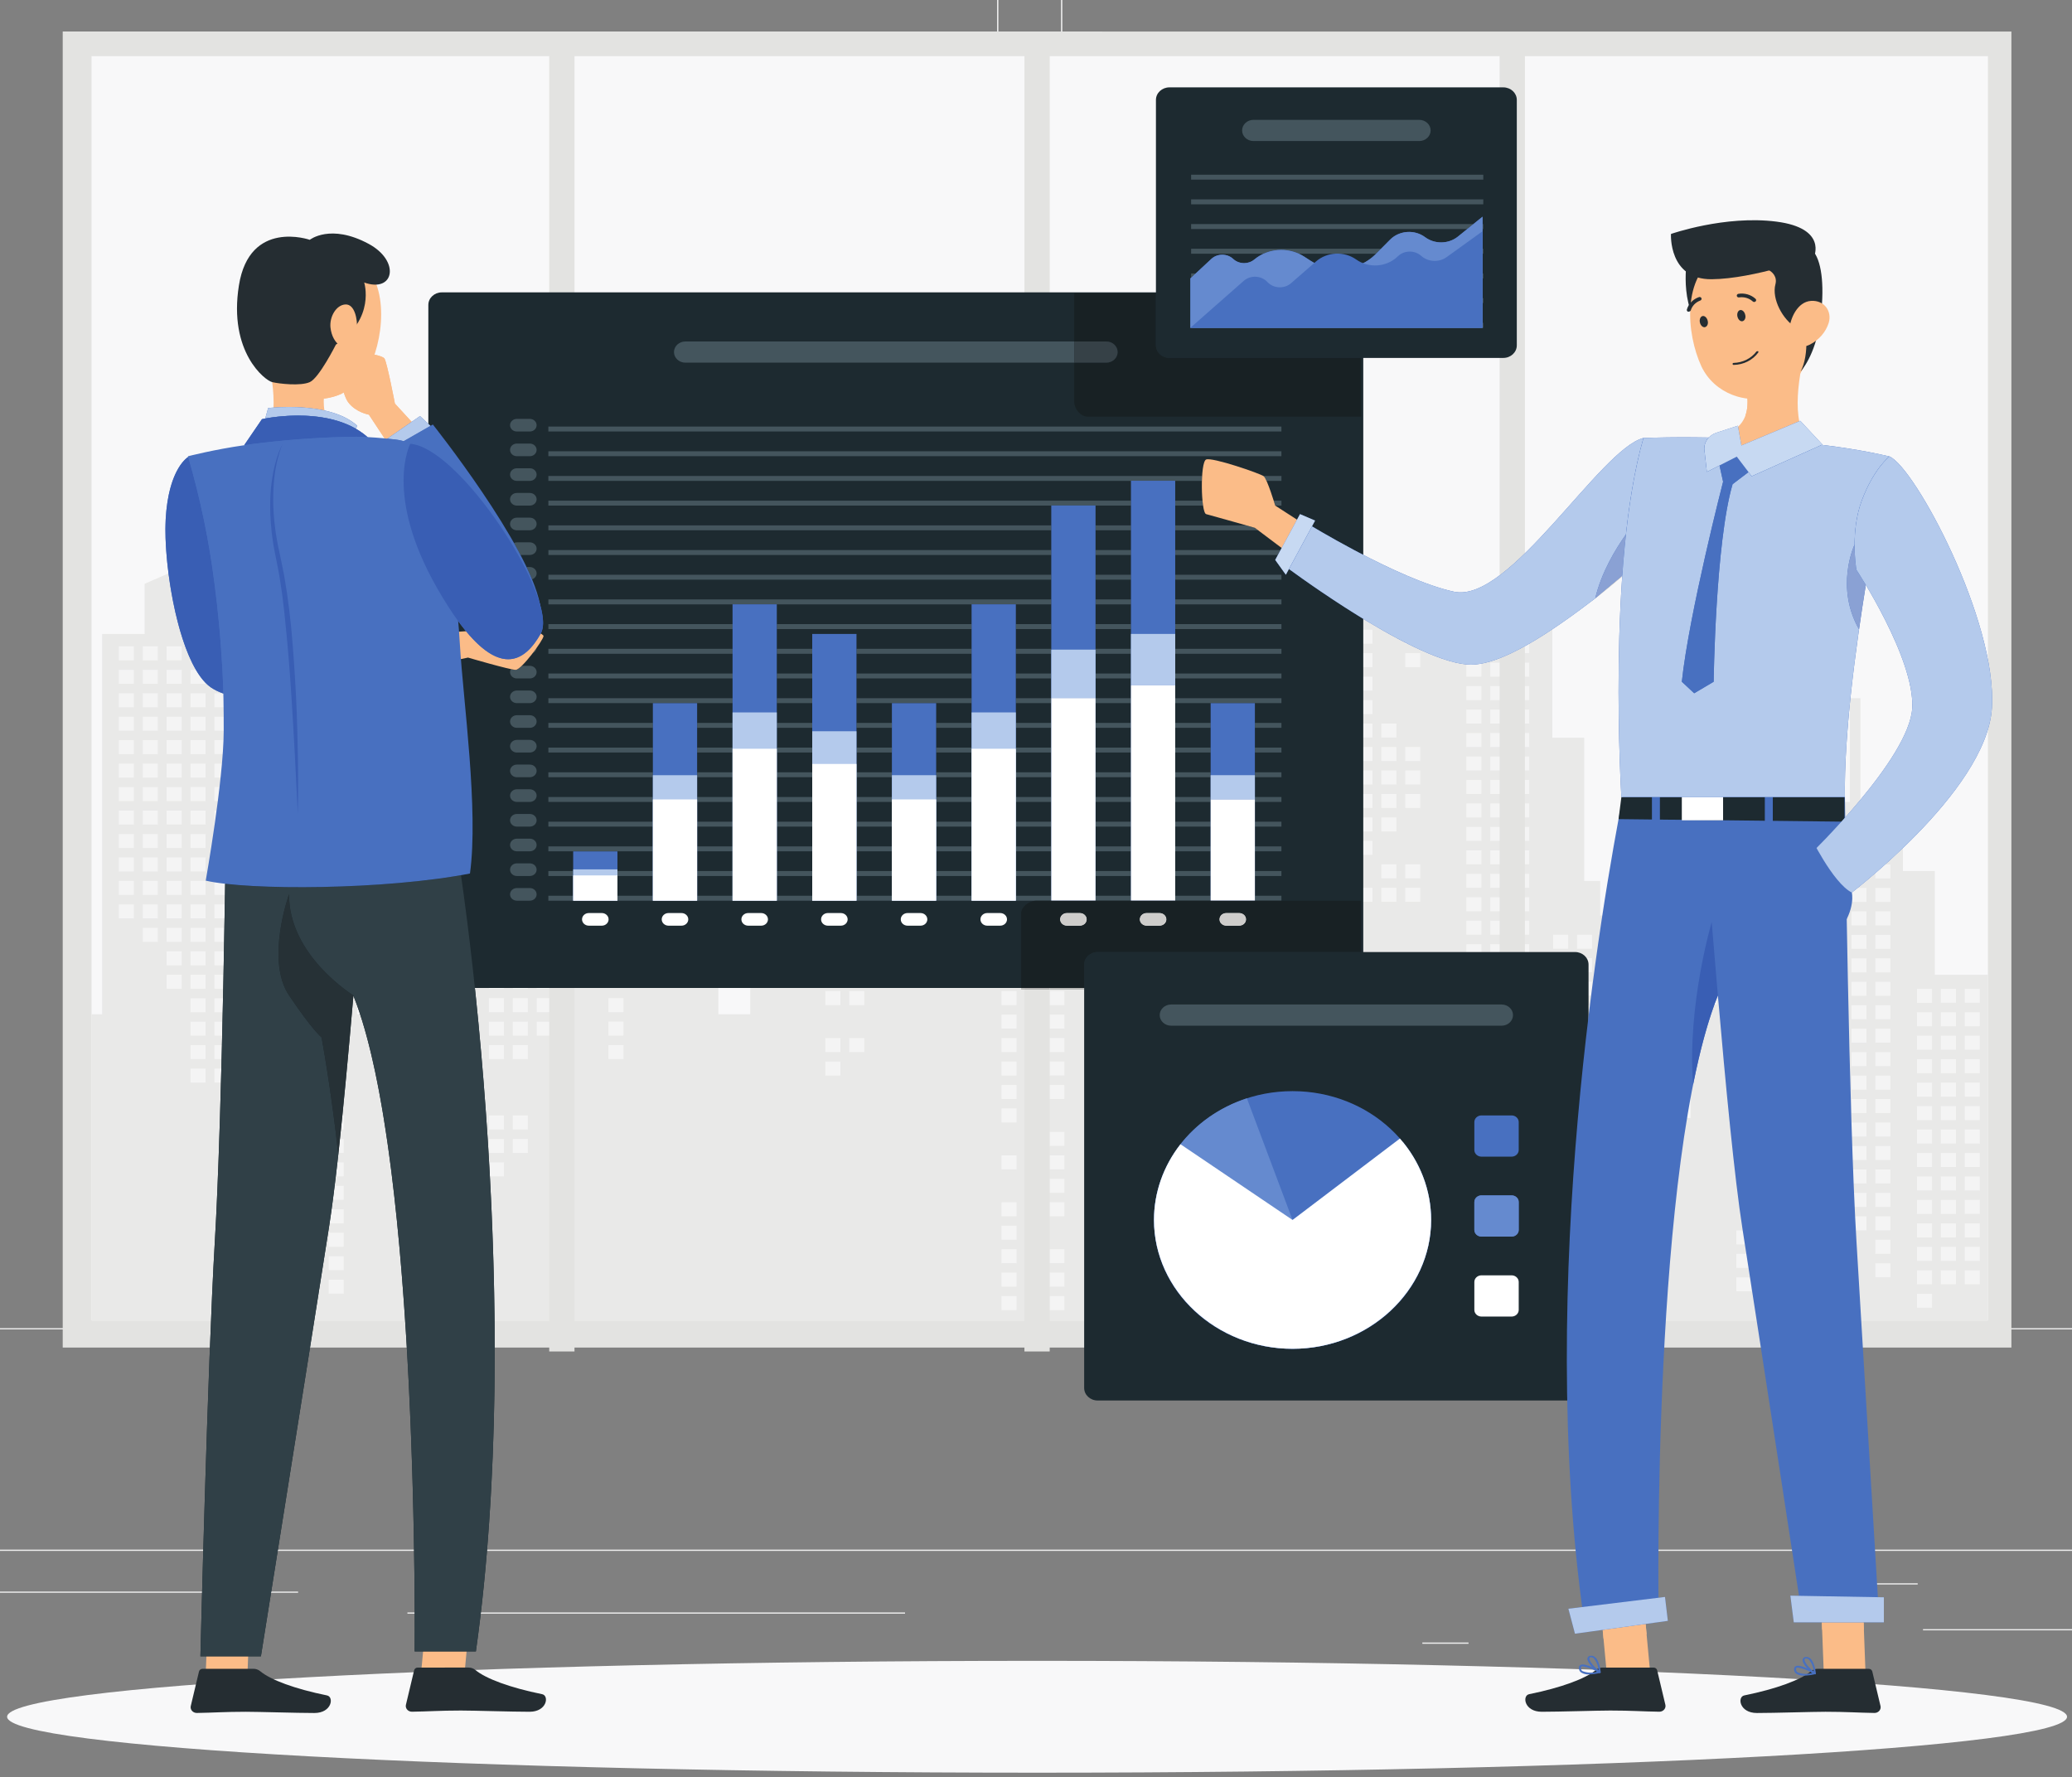 <?xml version="1.0" encoding="UTF-8" standalone="no"?>
<svg
   id="SvgjsSvg1001"
   width="61.611mm"
   height="52.845mm"
   version="1.1"
   sodipodi:docname="moss.svg"
   inkscape:version="1.1 (c68e22c387, 2021-05-23)"
   xmlns:inkscape="http://www.inkscape.org/namespaces/inkscape"
   xmlns:sodipodi="http://sodipodi.sourceforge.net/DTD/sodipodi-0.dtd"
   xmlns="http://www.w3.org/2000/svg"
   xmlns:svg="http://www.w3.org/2000/svg">
  <rect width="100%" height="100%" fill="#808080" stroke="none"/>
  <sodipodi:namedview
     id="namedview453"
     pagecolor="#ffffff"
     bordercolor="#666666"
     borderopacity="1.0"
     inkscape:pageshadow="2"
     inkscape:pageopacity="0.0"
     inkscape:pagecheckerboard="0"
     showgrid="false"
     units="mm"
     fit-margin-top="0"
     fit-margin-left="0"
     fit-margin-right="0"
     fit-margin-bottom="0"
     width="61.611mm"
     lock-margins="true"
     height="52.845mm"
     inkscape:zoom="2.9305556"
     inkscape:cx="211.7346"
     inkscape:cy="109.87678"
     inkscape:window-width="1920"
     inkscape:window-height="1052"
     inkscape:window-x="-8"
     inkscape:window-y="-8"
     inkscape:window-maximized="1"
     inkscape:current-layer="SvgjsSvg1001"
     inkscape:document-units="mm" />
  <defs
     id="SvgjsDefs1002" />
  <g
     id="SvgjsG1008"
     transform="matrix(0.988,0,0,0.966,-7.166,-8.825)">
    <svg
       width="288"
       height="288"
       viewBox="0 0 666.667 496.813"
       version="1.1"
       id="svg449">
      <g
         transform="matrix(0.133,0,0,-0.133,0,496.813)"
         fill="#000000"
         class="color000 svgShape"
         id="g447">
        <path
           fill="#eeeeee"
           d="M -449.799,1074.774 H 4808.563 v 2.5 H -449.799 Z M 3933.351,916.317 h 348.335 v -2.5 h -348.335 v 2.5 m -991.222,-27.133 h 91.422 v -2.5 h -91.422 v 2.5 m 778.858,117.492 h 201.839 v 2.5 H 3720.986 Z M 101.898,989.875 h 454.253 v 2.5 H 101.898 Z m 547.89,0 h 66.605 v 2.5 h -66.605 z m 283.058,-42.218 h 985.162 v 2.5 H 932.845 Z M 12.045,4349.235 c -31.652,0 -57.402,-24.48 -57.402,-54.57 v -2714.321 c 0,-30.097 25.75,-54.578 57.402,-54.578 H 2042.812 c 31.645,0 57.39,24.481 57.39,54.578 v 2714.321 c 0,30.09 -25.745,54.57 -57.39,54.57 H 12.045 M 2042.812,1523.266 H 12.045 c -33.102,0 -60.032,25.598 -60.032,57.078 v 2714.321 c 0,31.46 26.929,57.07 60.032,57.07 H 2042.812 c 33.086,0 60.019,-25.61 60.019,-57.07 v -2714.321 c 0,-31.48 -26.933,-57.078 -60.019,-57.078 m 243.967,2825.969 c -31.645,0 -57.39,-24.48 -57.39,-54.57 v -2714.321 c 0,-30.097 25.745,-54.578 57.39,-54.578 H 4317.537 c 31.655,0 57.411,24.481 57.411,54.578 v 2714.321 c 0,30.09 -25.756,54.57 -57.411,54.57 H 2286.779 M 4317.537,1523.266 H 2286.779 c -33.096,0 -60.019,25.598 -60.019,57.078 v 2714.321 c 0,31.46 26.923,57.07 60.019,57.07 H 4317.537 c 33.107,0 60.04,-25.61 60.04,-57.07 v -2714.321 c 0,-31.48 -26.933,-57.078 -60.04,-57.078"
           class="coloreee svgShape"
           id="path233"
           style="stroke-width:1.026" />
        <path
           fill="#e3e3e1"
           d="M 250.414,1486.415 H 4108.348 v 2664.74 H 250.414 Z"
           class="colore3e3e1 svgShape"
           id="path235"
           style="stroke-width:1.026" />
        <path
           fill="#f8f8f9"
           d="M 307.405,1541.266 H 4061.876 v 2560 H 307.405 Z"
           class="colorf8f8f9 svgShape"
           id="path237"
           style="stroke-width:1.026" />
        <path
           fill="#e9e9e8"
           d="m 307.405,2161.265 v -619.999 H 4061.876 v 699.999 h -105.167 v 210 h -63.1 v 140 h -84.134 v 210 h -21.034 v -210 h -84.134 v -140 h -63.1 v -210 h -115.684 v -60 h -52.584 v -230 h -10.517 v 330 h -31.55 v -210 h -31.55 v 500 h -21.033 v -210 h -84.134 v 70 h -31.55 v 290 h -18.751 -44.349 v 290 h -21.033 v -40 h -431.186 v 120 h -73.617 v 460 h -31.55 v -460 h -105.167 v -120 h -42.067 v -600 h -220.851 v 180 h 73.617 v 30 h -73.617 v 50 h -210.334 v 460 h -52.584 v 70 h -252.401 v -70 h -31.55 v -640 h -115.684 v -290 h -63.1 v 230 h -52.584 v 60 h -115.684 v 210 h -63.1 v 140 h -73.617 v 210 h -31.55 v -210 h -73.617 v -140 h -63.1 v -210 H 959.442 v -60 h -52.584 v -230 h -73.617 v 610 H 801.691 v -210 h -94.65 v -400 h -42.067 v 770 h -31.55 v 290 h -31.55 v -104.1 l -189.301,-84.2 v -101.7 h -84.134 v -770 h -21.033"
           class="colore9e9e8 svgShape"
           id="path239"
           style="stroke-width:1.026" />
        <path
           fill="#f4f4f4"
           d="m 2908.317,2911.575 h 29.792 v 28.332 h -29.792 z m 0,-47.5 h 29.792 v 28.332 h -29.792 z m 29.794,-190 h -29.794 v 28.33 h 29.794 v -28.33 m 0,-47.5 h -29.794 v 28.33 h 29.794 v -28.33 m 0,-47.5 h -29.794 v 28.33 h 29.794 v -28.33 m 0,-142.5 h -29.794 v 28.33 h 29.794 v -28.33 m 0,-47.5 h -29.794 v 28.33 h 29.794 v -28.33 m -47.325,332.5 h -29.794 v 28.33 h 29.794 v -28.33 m 0,-47.5 h -29.794 v 28.33 h 29.794 v -28.33 m 0,-47.5 h -29.794 v 28.33 h 29.794 v -28.33 m 0,-47.5 h -29.794 v 28.33 h 29.794 v -28.33 m 0,-47.5 h -29.794 v 28.33 h 29.794 v -28.33 m 0,-95 h -29.794 v 28.33 h 29.794 v -28.33 m 0,-47.5 h -29.794 v 28.33 h 29.794 v -28.33 m -77.119,522.5 h 29.792 v 28.332 h -29.792 z m 29.794,-47.5 h -29.794 v 28.33 h 29.794 v -28.33 m 0,-47.5 h -29.794 v 28.33 h 29.794 v -28.33 m 0,-47.5 h -29.794 v 28.33 h 29.794 v -28.33 m 0,-47.5 h -29.794 v 28.33 h 29.794 v -28.33 m 0,-47.5 h -29.794 v 28.33 h 29.794 v -28.33 m 0,-47.5 h -29.794 v 28.33 h 29.794 v -28.33 m 0,-47.5 h -29.794 v 28.33 h 29.794 v -28.33 m 0,-47.5 h -29.794 v 28.33 h 29.794 v -28.33 m 0,-47.5 h -29.794 v 28.33 h 29.794 v -28.33 m -29.794,-95 h 29.792 v 28.332 h -29.792 z m -17.531,522.5 h -29.794 v 28.33 h 29.794 v -28.33 m 0,-47.5 h -29.794 v 28.33 h 29.794 v -28.33 m 0,-47.5 h -29.794 v 28.33 h 29.794 v -28.33 m 0,-47.5 h -29.794 v 28.33 h 29.794 v -28.33 m 0,-47.5 h -29.794 v 28.33 h 29.794 v -28.33 m 0,-47.5 h -29.794 v 28.33 h 29.794 v -28.33 m 0,-47.5 h -29.794 v 28.33 h 29.794 v -28.33 m -29.794,-427.5 h 29.792 v 28.332 h -29.792 z m -17.531,712.5 h -29.794 v 28.33 h 29.794 v -28.33 m 0,-47.5 h -29.794 v 28.33 h 29.794 v -28.33 m 0,-47.5 h -29.794 v 28.33 h 29.794 v -28.33 m 0,-47.5 h -29.794 v 28.33 h 29.794 v -28.33 m 0,-47.5 h -29.794 v 28.33 h 29.794 v -28.33 m 0,-47.5 h -29.794 v 28.33 h 29.794 v -28.33 m 0,-47.5 h -29.794 v 28.33 h 29.794 v -28.33 m 0,-47.5 h -29.794 v 28.33 h 29.794 v -28.33 m -29.794,-285 h 29.792 v 28.332 h -29.792 z m 0,-47.5 h 29.792 v 28.332 h -29.792 z m 0,-47.5 h 29.792 v 28.332 h -29.792 z m 0,-47.5 h 29.792 v 28.332 h -29.792 z m 29.794,-190 h -29.794 v 28.33 h 29.794 v -28.33 m -47.325,950 h -29.794 v 28.33 h 29.794 v -28.33 m 0,-47.5 h -29.794 v 28.33 h 29.794 v -28.33 m 0,-47.5 h -29.794 v 28.33 h 29.794 v -28.33 m 0,-47.5 h -29.794 v 28.33 h 29.794 v -28.33 m 0,-47.5 h -29.794 v 28.33 h 29.794 v -28.33 m 0,-47.5 h -29.794 v 28.33 h 29.794 v -28.33 m 0,-47.5 h -29.794 v 28.33 h 29.794 v -28.33 m 0,-47.5 h -29.794 v 28.33 h 29.794 v -28.33 m 0,-47.5 h -29.794 v 28.33 h 29.794 v -28.33 m 0,-47.5 h -29.794 v 28.33 h 29.794 v -28.33 m -29.794,-142.5 h 29.792 v 28.332 h -29.792 z m 0,-47.5 h 29.792 v 28.332 h -29.792 z m 0,-47.5 h 29.792 v 28.332 h -29.792 z m 0,-47.5 h 29.792 v 28.332 h -29.792 z m 0,-47.5 h 29.792 v 28.332 h -29.792 z m 29.794,-190 h -29.794 v 28.33 h 29.794 v -28.33 m -77.119,950 h 29.792 v 28.332 h -29.792 z m 0,-47.5 h 29.792 v 28.332 h -29.792 z m 0,-47.5 h 29.792 v 28.332 h -29.792 z m 0,-47.5 h 29.792 v 28.332 h -29.792 z m 0,-47.5 h 29.792 v 28.332 h -29.792 z m 0,-47.5 h 29.792 v 28.332 h -29.792 z m 0,-47.5 h 29.792 v 28.332 h -29.792 z m 0,-47.5 h 29.792 v 28.332 h -29.792 z m 0,-47.5 h 29.792 v 28.332 h -29.792 z m 0,-47.5 h 29.792 v 28.332 h -29.792 z m 0,-47.5 h 29.792 v 28.332 h -29.792 z m 0,-47.5 h 29.792 v 28.332 h -29.792 z m 0,-47.5 h 29.792 v 28.332 h -29.792 z m 0,-47.5 h 29.792 v 28.332 h -29.792 z m 0,-47.5 h 29.792 v 28.332 h -29.792 z m 0,-47.5 h 29.792 v 28.332 h -29.792 z m 0,-47.5 h 29.792 v 28.332 h -29.792 z m 29.794,-47.5 h -29.794 v 28.33 h 29.794 v -28.33 m -77.119,807.5 h 29.792 v 28.332 h -29.792 z m 0,-47.5 h 29.792 v 28.332 h -29.792 z m 0,-47.5 h 29.792 v 28.332 h -29.792 z m 0,-47.5 h 29.792 v 28.332 h -29.792 z m 0,-47.5 h 29.792 v 28.332 h -29.792 z m 0,-47.5 h 29.792 v 28.332 h -29.792 z m 0,-47.5 h 29.792 v 28.332 h -29.792 z m 0,-47.5 h 29.792 v 28.332 h -29.792 z m 0,-47.5 h 29.792 v 28.332 h -29.792 z m 0,-47.5 h 29.792 v 28.332 h -29.792 z m 0,-142.5 h 29.792 v 28.332 h -29.792 z m 0,-47.5 h 29.792 v 28.332 h -29.792 z m 0,-47.5 h 29.792 v 28.332 h -29.792 z m 0,-47.5 h 29.792 v 28.332 h -29.792 z m -47.325,712.5 h 29.792 v 28.332 h -29.792 z m 0,-47.5 h 29.792 v 28.332 h -29.792 z m 0,-47.5 h 29.792 v 28.332 h -29.792 z m 0,-47.5 h 29.792 v 28.332 h -29.792 z m 0,-47.5 h 29.792 v 28.332 h -29.792 z m 0,-47.5 h 29.792 v 28.332 h -29.792 z m 0,-47.5 h 29.792 v 28.332 h -29.792 z m 0,-47.5 h 29.792 v 28.332 h -29.792 z m 0,-47.5 h 29.792 v 28.332 h -29.792 z m 0,-47.5 h 29.792 v 28.332 h -29.792 z m 0,-142.5 h 29.792 v 28.332 h -29.792 z m 0,-47.5 h 29.792 v 28.332 h -29.792 z m 0,-47.5 h 29.792 v 28.332 h -29.792 z m -532.851,788.33 h 29.804 v 28.34 h -29.804 z m 0,-47.5 h 29.804 v 28.34 h -29.804 z m 0,-47.5 h 29.804 v 28.34 h -29.804 z m 0,-47.5 h 29.804 v 28.34 h -29.804 z m 0,-47.5 h 29.804 v 28.34 h -29.804 z m 0,-47.5 h 29.804 v 28.34 h -29.804 z m 0,-47.5 h 29.804 v 28.34 h -29.804 z m 0,-47.5 h 29.804 v 28.34 h -29.804 z m 0,-142.5 h 29.804 v 28.34 h -29.804 z m 0,-47.5 h 29.804 v 28.34 h -29.804 z m -47.325,522.5 h 29.804 v 28.34 h -29.804 z m 0,-47.5 h 29.804 v 28.34 h -29.804 z m 0,-47.5 h 29.804 v 28.34 h -29.804 z m 0,-47.5 h 29.804 v 28.34 h -29.804 z m 0,-47.5 h 29.804 v 28.34 h -29.804 z m 0,-47.5 h 29.804 v 28.34 h -29.804 z m 0,-47.5 h 29.804 v 28.34 h -29.804 z m 0,-47.5 h 29.804 v 28.34 h -29.804 z m 0,-190 h 29.804 v 28.34 h -29.804 z m -47.325,522.5 h 29.804 v 28.34 h -29.804 z m 0,-47.5 h 29.804 v 28.34 h -29.804 z m 0,-47.5 h 29.804 v 28.34 h -29.804 z m 0,-47.5 h 29.804 v 28.34 h -29.804 z m 0,-47.5 h 29.804 v 28.34 h -29.804 z m 0,-47.5 h 29.804 v 28.34 h -29.804 z m 0,-47.5 h 29.804 v 28.34 h -29.804 z m 0,-47.5 h 29.804 v 28.34 h -29.804 z m -47.325,332.5 h 29.804 v 28.34 h -29.804 z m 0,-47.5 h 29.804 v 28.34 h -29.804 z m 0,-47.5 h 29.804 v 28.34 h -29.804 z m 0,-47.5 h 29.804 v 28.34 h -29.804 z m 0,-47.5 h 29.804 v 28.34 h -29.804 z m 0,-47.5 h 29.804 v 28.34 h -29.804 z m 0,-95 h 29.804 v 28.34 h -29.804 z m 0,-47.5 h 29.804 v 28.34 h -29.804 z m 0,-142.5 h 29.804 v 28.34 h -29.804 z m 0,-47.5 h 29.804 v 28.34 h -29.804 z m 0,-47.5 h 29.804 v 28.34 h -29.804 z m 0,-47.5 h 29.804 v 28.34 h -29.804 z m 29.804,-47.5 h -29.804 v 28.34 h 29.804 v -28.34 m 0,-47.5 h -29.804 v 28.34 h 29.804 v -28.34 m 0,-47.5 h -29.804 v 28.34 h 29.804 v -28.34 m -77.129,807.5 h 29.804 v 28.34 h -29.804 z m 0,-47.5 h 29.804 v 28.34 h -29.804 z m 0,-47.5 h 29.804 v 28.34 h -29.804 z m 0,-47.5 h 29.804 v 28.34 h -29.804 z m 0,-47.5 h 29.804 v 28.34 h -29.804 z m 0,-47.5 h 29.804 v 28.34 h -29.804 z m 0,-142.5 h 29.804 v 28.34 h -29.804 z m 0,-47.5 h 29.804 v 28.34 h -29.804 z m 0,-47.5 h 29.804 v 28.34 h -29.804 z m 0,-47.5 h 29.804 v 28.34 h -29.804 z m 0,-47.5 h 29.804 v 28.34 h -29.804 z m 0,-47.5 h 29.804 v 28.34 h -29.804 z m 0,-47.5 h 29.804 v 28.34 h -29.804 z m 29.804,-47.5 h -29.804 v 28.34 h 29.804 v -28.34 m 0,-47.5 h -29.804 v 28.34 h 29.804 v -28.34 m 0,-47.5 h -29.804 v 28.34 h 29.804 v -28.34 m 0,-47.5 h -29.804 v 28.34 h 29.804 v -28.34 m 0,-95 h -29.804 v 28.34 h 29.804 v -28.34 m -77.13,950 h 29.804 v 28.34 h -29.804 z m 0,-47.5 h 29.804 v 28.34 h -29.804 z m 0,-47.5 h 29.804 v 28.34 h -29.804 z m 0,-47.5 h 29.804 v 28.34 h -29.804 z m 0,-47.5 h 29.804 v 28.34 h -29.804 z m 0,-47.5 h 29.804 v 28.34 h -29.804 z m 0,-142.5 h 29.804 v 28.34 h -29.804 z m 0,-47.5 h 29.804 v 28.34 h -29.804 z m 0,-47.5 h 29.804 v 28.34 h -29.804 z m 0,-47.5 h 29.804 v 28.34 h -29.804 z m 0,-142.5 h 29.804 v 28.34 h -29.804 z m 29.805,-47.5 h -29.805 v 28.34 h 29.805 v -28.34 m 0,-47.5 h -29.805 v 28.34 h 29.805 v -28.34 m 0,-47.5 h -29.805 v 28.34 h 29.805 v -28.34 m 0,-47.5 h -29.805 v 28.34 h 29.805 v -28.34 m 0,-95 h -29.805 v 28.34 h 29.805 v -28.34 m 0,-47.5 h -29.805 v 28.34 h 29.805 v -28.34 m -459.234,555.84 h 29.792 v 28.328 h -29.792 z m 0,-47.5 h 29.792 v 28.328 h -29.792 z m 0,-47.5 h 29.792 v 28.328 h -29.792 z m 0,-47.5 h 29.792 v 28.328 h -29.792 z m 0,-47.5 h 29.792 v 28.328 h -29.792 z m 29.794,-47.5 h -29.794 v 28.33 h 29.794 v -28.33 m 0,-47.5 h -29.794 v 28.33 h 29.794 v -28.33 m 0,-142.5 h -29.794 v 28.33 h 29.794 v -28.33 m 0,-47.5 h -29.794 v 28.33 h 29.794 v -28.33 m 0,-47.5 h -29.794 v 28.33 h 29.794 v -28.33 m -77.119,522.5 h 29.792 v 28.328 h -29.792 z m 0,-47.5 h 29.792 v 28.328 h -29.792 z m 0,-47.5 h 29.792 v 28.328 h -29.792 z m 0,-47.5 h 29.792 v 28.328 h -29.792 z m 0,-47.5 h 29.792 v 28.328 h -29.792 z m 29.794,-47.5 h -29.794 v 28.33 h 29.794 v -28.33 m 0,-47.5 h -29.794 v 28.33 h 29.794 v -28.33 m -77.119,285 h 29.792 v 28.328 h -29.792 z m 0,-47.5 h 29.792 v 28.328 h -29.792 z m 0,-47.5 h 29.792 v 28.328 h -29.792 z m 0,-47.5 h 29.792 v 28.328 h -29.792 z m 0,-47.5 h 29.792 v 28.328 h -29.792 z m 29.794,-47.5 h -29.794 v 28.33 h 29.794 v -28.33 m 0,-47.5 h -29.794 v 28.33 h 29.794 v -28.33 m -77.119,285 h 29.792 v 28.328 h -29.792 z m 0,-47.5 h 29.792 v 28.328 h -29.792 z m 0,-47.5 h 29.792 v 28.328 h -29.792 z m 0,-47.5 h 29.792 v 28.328 h -29.792 z m 0,-47.5 h 29.792 v 28.328 h -29.792 z m 29.794,-47.5 h -29.794 v 28.33 h 29.794 v -28.33 m 0,-47.5 h -29.794 v 28.33 h 29.794 v -28.33 m 0,-47.5 h -29.794 v 28.33 h 29.794 v -28.33 m 0,-47.5 h -29.794 v 28.33 h 29.794 v -28.33 m 0,-47.5 h -29.794 v 28.33 h 29.794 v -28.33 m 0,-47.5 h -29.794 v 28.33 h 29.794 v -28.33 m -77.119,475 h 29.792 v 28.328 h -29.792 z m 0,-47.5 h 29.792 v 28.328 h -29.792 z m 0,-47.5 h 29.792 v 28.328 h -29.792 z m 0,-47.5 h 29.792 v 28.328 h -29.792 z m 0,-47.5 h 29.792 v 28.328 h -29.792 z m 29.794,-47.5 h -29.794 v 28.33 h 29.794 v -28.33 m 0,-47.5 h -29.794 v 28.33 h 29.794 v -28.33 m 0,-47.5 h -29.794 v 28.33 h 29.794 v -28.33 m 0,-47.5 h -29.794 v 28.33 h 29.794 v -28.33 m 0,-47.5 h -29.794 v 28.33 h 29.794 v -28.33 m 0,-47.5 h -29.794 v 28.33 h 29.794 v -28.33 m 0,-47.5 h -29.794 v 28.33 h 29.794 v -28.33 m 0,-142.5 h -29.794 v 28.33 h 29.794 v -28.33 m 0,-47.5 h -29.794 v 28.33 h 29.794 v -28.33 m -47.325,712.5 h -29.794 v 28.33 h 29.794 v -28.33 m 0,-47.5 h -29.794 v 28.33 h 29.794 v -28.33 m 0,-47.5 h -29.794 v 28.33 h 29.794 v -28.33 m 0,-142.5 h -29.794 v 28.33 h 29.794 v -28.33 m 0,-47.5 h -29.794 v 28.33 h 29.794 v -28.33 m 0,-47.5 h -29.794 v 28.33 h 29.794 v -28.33 m 0,-47.5 h -29.794 v 28.33 h 29.794 v -28.33 m 0,-47.5 h -29.794 v 28.33 h 29.794 v -28.33 m 0,-47.5 h -29.794 v 28.33 h 29.794 v -28.33 m 0,-47.5 h -29.794 v 28.33 h 29.794 v -28.33 m -29.794,-142.5 h 29.792 v 28.328 h -29.792 z m 0,-47.5 h 29.792 v 28.328 h -29.792 z m 0,-47.5 h 29.792 v 28.328 h -29.792 z m -496.043,1045 h 29.804 v 28.328 h -29.804 z m 0,-47.5 h 29.804 v 28.328 h -29.804 z m 0,-47.5 h 29.804 v 28.328 h -29.804 z m 29.805,-47.5 h -29.805 v 28.33 h 29.805 v -28.33 m 0,-47.5 h -29.805 v 28.33 h 29.805 v -28.33 m 0,-47.5 h -29.805 v 28.33 h 29.805 v -28.33 m -29.805,-47.5 h 29.804 v 28.328 h -29.804 z m 0,-47.5 h 29.804 v 28.328 h -29.804 z m 0,-47.5 h 29.804 v 28.328 h -29.804 z m 0,-47.5 h 29.804 v 28.328 h -29.804 z m 0,-47.5 h 29.804 v 28.328 h -29.804 z m 0,-47.5 h 29.804 v 28.328 h -29.804 z m 0,-47.5 h 29.804 v 28.328 h -29.804 z m 0,-47.5 h 29.804 v 28.328 h -29.804 z m 0,-47.5 h 29.804 v 28.328 h -29.804 z m 0,-47.5 h 29.804 v 28.328 h -29.804 z m 0,-47.5 h 29.804 v 28.328 h -29.804 z m 0,-47.5 h 29.804 v 28.328 h -29.804 z m 0,-47.5 h 29.804 v 28.328 h -29.804 z m 0,-47.5 h 29.804 v 28.328 h -29.804 z m 0,-47.5 h 29.804 v 28.328 h -29.804 z m 0,-47.5 h 29.804 v 28.328 h -29.804 z m 0,-47.5 h 29.804 v 28.328 h -29.804 z m -47.321,1045 h 29.796 v 28.328 h -29.796 z m 0,-47.5 h 29.796 v 28.328 h -29.796 z m 0,-47.5 h 29.796 v 28.328 h -29.796 z m 29.796,-47.5 h -29.8 v 28.33 h 29.8 v -28.33 m 0,-47.5 h -29.8 v 28.33 h 29.8 v -28.33 m 0,-47.5 h -29.8 v 28.33 h 29.8 v -28.33 m -29.796,-47.5 h 29.796 v 28.328 h -29.796 z m 0,-47.5 h 29.796 v 28.328 h -29.796 z m 0,-47.5 h 29.796 v 28.328 h -29.796 z m 0,-47.5 h 29.796 v 28.328 h -29.796 z m 0,-47.5 h 29.796 v 28.328 h -29.796 z m 0,-47.5 h 29.796 v 28.328 h -29.796 z m 0,-47.5 h 29.796 v 28.328 h -29.796 z m 0,-47.5 h 29.796 v 28.328 h -29.796 z m 0,-47.5 h 29.796 v 28.328 h -29.796 z m 0,-47.5 h 29.796 v 28.328 h -29.796 z m 0,-47.5 h 29.796 v 28.328 h -29.796 z m 0,-47.5 h 29.796 v 28.328 h -29.796 z m 0,-47.5 h 29.796 v 28.328 h -29.796 z m -47.329,855 h 29.8 v 28.328 h -29.8 z m 0,-47.5 h 29.8 v 28.328 h -29.8 z m 29.8,-47.5 h -29.8 v 28.33 h 29.8 v -28.33 m 0,-47.5 h -29.8 v 28.33 h 29.8 v -28.33 m 0,-47.5 h -29.8 v 28.33 h 29.8 v -28.33 m 0,-47.5 h -29.8 v 28.33 h 29.8 v -28.33 m 0,-47.5 h -29.8 v 28.33 h 29.8 v -28.33 m 0,-47.5 h -29.8 v 28.33 h 29.8 v -28.33 m 0,-47.5 h -29.8 v 28.33 h 29.8 v -28.33 m 0,-47.5 h -29.8 v 28.33 h 29.8 v -28.33 m 0,-47.5 h -29.8 v 28.33 h 29.8 v -28.33 m 0,-47.5 h -29.8 v 28.33 h 29.8 v -28.33 m 0,-47.5 h -29.8 v 28.33 h 29.8 v -28.33 m 0,-47.5 h -29.8 v 28.33 h 29.8 v -28.33 m 0,-47.5 h -29.8 v 28.33 h 29.8 v -28.33 m 0,-47.5 h -29.8 v 28.33 h 29.8 v -28.33 m 0,-47.5 h -29.8 v 28.33 h 29.8 v -28.33 m 0,-47.5 h -29.8 v 28.33 h 29.8 v -28.33 m 0,-47.5 h -29.8 v 28.33 h 29.8 v -28.33 m -77.125,855 h 29.8 v 28.328 h -29.8 z m 29.8,-47.5 h -29.8 v 28.33 h 29.8 v -28.33 m 0,-47.5 h -29.8 v 28.33 h 29.8 v -28.33 m 0,-47.5 h -29.8 v 28.33 h 29.8 v -28.33 m 0,-47.5 h -29.8 v 28.33 h 29.8 v -28.33 m 0,-47.5 h -29.8 v 28.33 h 29.8 v -28.33 m 0,-47.5 h -29.8 v 28.33 h 29.8 v -28.33 m 0,-47.5 h -29.8 v 28.33 h 29.8 v -28.33 m 0,-47.5 h -29.8 v 28.33 h 29.8 v -28.33 m 0,-47.5 h -29.8 v 28.33 h 29.8 v -28.33 m 0,-47.5 h -29.8 v 28.33 h 29.8 v -28.33 m 0,-47.5 h -29.8 v 28.33 h 29.8 v -28.33 m 0,-47.5 h -29.8 v 28.33 h 29.8 v -28.33 m 0,-47.5 h -29.8 v 28.33 h 29.8 v -28.33 m 0,-47.5 h -29.8 v 28.33 h 29.8 v -28.33 m -47.325,665 h -29.8 v 28.33 h 29.8 v -28.33 m 0,-47.5 h -29.8 v 28.33 h 29.8 v -28.33 m 0,-47.5 h -29.8 v 28.33 h 29.8 v -28.33 m 0,-47.5 h -29.8 v 28.33 h 29.8 v -28.33 m 0,-47.5 h -29.8 v 28.33 h 29.8 v -28.33 m 0,-47.5 h -29.8 v 28.33 h 29.8 v -28.33 m 0,-47.5 h -29.8 v 28.33 h 29.8 v -28.33 m 0,-47.5 h -29.8 v 28.33 h 29.8 v -28.33 m 0,-47.5 h -29.8 v 28.33 h 29.8 v -28.33 m 0,-47.5 h -29.8 v 28.33 h 29.8 v -28.33 m 0,-47.5 h -29.8 v 28.33 h 29.8 v -28.33 m 0,-47.5 h -29.8 v 28.33 h 29.8 v -28.33 m 0,-47.5 h -29.8 v 28.33 h 29.8 v -28.33 m -47.325,598.33 v -28.33 h -29.8 v 28.33 h 29.8 m 0,-75.83 h -29.8 v 28.33 h 29.8 v -28.33 m 0,-47.5 h -29.8 v 28.33 h 29.8 v -28.33 m 0,-47.5 h -29.8 v 28.33 h 29.8 v -28.33 m 0,-47.5 h -29.8 v 28.33 h 29.8 v -28.33 m 0,-47.5 h -29.8 v 28.33 h 29.8 v -28.33 m 0,-47.5 h -29.8 v 28.33 h 29.8 v -28.33 m 0,-47.5 h -29.8 v 28.33 h 29.8 v -28.33 m 0,-47.5 h -29.8 v 28.33 h 29.8 v -28.33 m 0,-47.5 h -29.8 v 28.33 h 29.8 v -28.33 m 0,-47.5 h -29.8 v 28.33 h 29.8 v -28.33 m 0,-47.5 h -29.8 v 28.33 h 29.8 v -28.33 m 3447.734,175.83 h 29.792 v 28.332 h -29.792 z m 0,-47.5 h 29.792 v 28.332 h -29.792 z m 0,-47.5 h 29.792 v 28.332 h -29.792 z m 29.794,-47.5 h -29.794 v 28.33 h 29.794 v -28.33 m 0,-47.5 h -29.794 v 28.33 h 29.794 v -28.33 m 0,-47.5 h -29.794 v 28.33 h 29.794 v -28.33 m 0,-47.5 h -29.794 v 28.33 h 29.794 v -28.33 m 0,-47.5 h -29.794 v 28.33 h 29.794 v -28.33 m 0,-47.5 h -29.794 v 28.33 h 29.794 v -28.33 m 0,-47.5 h -29.794 v 28.33 h 29.794 v -28.33 m 0,-47.5 h -29.794 v 28.33 h 29.794 v -28.33 m 0,-47.5 h -29.794 v 28.33 h 29.794 v -28.33 m 0,-47.5 h -29.794 v 28.33 h 29.794 v -28.33 m 0,-47.5 h -29.794 v 28.33 h 29.794 v -28.33 m 0,-47.5 h -29.794 v 28.33 h 29.794 v -28.33 m 0,-47.5 h -29.794 v 28.33 h 29.794 v -28.33 m 0,-47.5 h -29.794 v 28.33 h 29.794 v -28.33 m 0,-47.5 h -29.794 v 28.33 h 29.794 v -28.33 m 0,-47.5 h -29.794 v 28.33 h 29.794 v -28.33 m 0,-47.5 h -29.794 v 28.33 h 29.794 v -28.33 m -77.119,902.5 h 29.792 v 28.332 h -29.792 z m 0,-47.5 h 29.792 v 28.332 h -29.792 z m 0,-47.5 h 29.792 v 28.332 h -29.792 z m 0,-47.5 h 29.792 v 28.332 h -29.792 z m 29.794,-47.5 h -29.794 v 28.33 h 29.794 v -28.33 m 0,-47.5 h -29.794 v 28.33 h 29.794 v -28.33 m 0,-47.5 h -29.794 v 28.33 h 29.794 v -28.33 m 0,-47.5 h -29.794 v 28.33 h 29.794 v -28.33 m 0,-47.5 h -29.794 v 28.33 h 29.794 v -28.33 m 0,-47.5 h -29.794 v 28.33 h 29.794 v -28.33 m 0,-47.5 h -29.794 v 28.33 h 29.794 v -28.33 m 0,-47.5 h -29.794 v 28.33 h 29.794 v -28.33 m 0,-47.5 h -29.794 v 28.33 h 29.794 v -28.33 m 0,-47.5 h -29.794 v 28.33 h 29.794 v -28.33 m 0,-47.5 h -29.794 v 28.33 h 29.794 v -28.33 m 0,-47.5 h -29.794 v 28.33 h 29.794 v -28.33 m 0,-47.5 h -29.794 v 28.33 h 29.794 v -28.33 m 0,-47.5 h -29.794 v 28.33 h 29.794 v -28.33 m -77.119,807.5 h 29.792 v 28.332 h -29.792 z m 0,-47.5 h 29.792 v 28.332 h -29.792 z m 0,-47.5 h 29.792 v 28.332 h -29.792 z m 0,-47.5 h 29.792 v 28.332 h -29.792 z m 29.794,-47.5 h -29.794 v 28.33 h 29.794 v -28.33 m 0,-47.5 h -29.794 v 28.33 h 29.794 v -28.33 m 0,-47.5 h -29.794 v 28.33 h 29.794 v -28.33 m 0,-47.5 h -29.794 v 28.33 h 29.794 v -28.33 m 0,-47.5 h -29.794 v 28.33 h 29.794 v -28.33 m 0,-47.5 h -29.794 v 28.33 h 29.794 v -28.33 m 0,-47.5 h -29.794 v 28.33 h 29.794 v -28.33 m 0,-47.5 h -29.794 v 28.33 h 29.794 v -28.33 m 0,-47.5 h -29.794 v 28.33 h 29.794 v -28.33 m 0,-47.5 h -29.794 v 28.33 h 29.794 v -28.33 m 0,-47.5 h -29.794 v 28.33 h 29.794 v -28.33 m 0,-47.5 h -29.794 v 28.33 h 29.794 v -28.33 m 0,-47.5 h -29.794 v 28.33 h 29.794 v -28.33 m 0,-47.5 h -29.794 v 28.33 h 29.794 v -28.33 m 271.689,460.83 h -29.804 v 28.34 h 29.804 v -28.34 m 0,-47.5 h -29.804 v 28.34 h 29.804 v -28.34 m 0,-47.5 h -29.804 v 28.34 h 29.804 v -28.34 m 0,-47.5 h -29.804 v 28.34 h 29.804 v -28.34 m 0,-47.5 h -29.804 v 28.34 h 29.804 v -28.34 m 0,-47.5 h -29.804 v 28.34 h 29.804 v -28.34 m 0,-47.5 h -29.804 v 28.34 h 29.804 v -28.34 m 0,-47.5 h -29.804 v 28.34 h 29.804 v -28.34 m 0,-47.5 h -29.804 v 28.34 h 29.804 v -28.34 m 0,-47.5 h -29.804 v 28.34 h 29.804 v -28.34 m 0,-47.5 h -29.804 v 28.34 h 29.804 v -28.34 m 0,-47.5 h -29.804 v 28.34 h 29.804 v -28.34 m 0,-47.498 h -29.804 v 28.338 h 29.804 v -28.338 m -47.325,569.998 h -29.804 v 28.34 h 29.804 v -28.34 m 0,-47.5 h -29.804 v 28.34 h 29.804 v -28.34 m 0,-47.5 h -29.804 v 28.34 h 29.804 v -28.34 m 0,-47.5 h -29.804 v 28.34 h 29.804 v -28.34 m 0,-47.5 h -29.804 v 28.34 h 29.804 v -28.34 m 0,-47.5 h -29.804 v 28.34 h 29.804 v -28.34 m 0,-47.5 h -29.804 v 28.34 h 29.804 v -28.34 m 0,-47.5 h -29.804 v 28.34 h 29.804 v -28.34 m 0,-47.5 h -29.804 v 28.34 h 29.804 v -28.34 m 0,-47.5 h -29.804 v 28.34 h 29.804 v -28.34 m 0,-47.5 h -29.804 v 28.34 h 29.804 v -28.34 m 0,-47.5 h -29.804 v 28.34 h 29.804 v -28.34 m 0,-47.498 h -29.804 v 28.338 h 29.804 v -28.338 m -47.325,569.998 h -29.804 v 28.34 h 29.804 v -28.34 m 0,-47.5 h -29.804 v 28.34 h 29.804 v -28.34 m 0,-47.5 h -29.804 v 28.34 h 29.804 v -28.34 m 0,-47.5 h -29.804 v 28.34 h 29.804 v -28.34 m 0,-47.5 h -29.804 v 28.34 h 29.804 v -28.34 m 0,-47.5 h -29.804 v 28.34 h 29.804 v -28.34 m 0,-47.5 h -29.804 v 28.34 h 29.804 v -28.34 m 0,-47.5 h -29.804 v 28.34 h 29.804 v -28.34 m 0,-47.5 h -29.804 v 28.34 h 29.804 v -28.34 m 0,-47.5 h -29.804 v 28.34 h 29.804 v -28.34 m 0,-47.5 h -29.804 v 28.34 h 29.804 v -28.34 m 0,-47.5 h -29.804 v 28.34 h 29.804 v -28.34 m 0,-47.498 h -29.804 v 28.338 h 29.804 v -28.338 m 0,-47.5 h -29.804 v 28.34 h 29.804 v -28.34 m -262.918,603.338 h -29.804 v 28.33 h 29.804 v -28.33 m 0,-47.5 h -29.804 v 28.33 h 29.804 v -28.33 m 0,-47.5 h -29.804 v 28.33 h 29.804 v -28.33 m 0,-47.5 h -29.804 v 28.33 h 29.804 v -28.33 m 0,-47.5 h -29.804 v 28.33 h 29.804 v -28.33 m 0,-47.5 h -29.804 v 28.33 h 29.804 v -28.33 m 0,-47.5 h -29.804 v 28.33 h 29.804 v -28.33 m 0,-47.5 h -29.804 v 28.33 h 29.804 v -28.33 m 0,-47.5 h -29.804 v 28.33 h 29.804 v -28.33 m 0,-47.5 h -29.804 v 28.33 h 29.804 v -28.33 m 0,-142.498 h -29.804 v 28.328 h 29.804 v -28.328 m -47.325,569.998 h -29.804 v 28.33 h 29.804 v -28.33 m 0,-47.5 h -29.804 v 28.33 h 29.804 v -28.33 m 0,-47.5 h -29.804 v 28.33 h 29.804 v -28.33 m 0,-47.5 h -29.804 v 28.33 h 29.804 v -28.33 m 0,-47.5 h -29.804 v 28.33 h 29.804 v -28.33 m 0,-47.5 h -29.804 v 28.33 h 29.804 v -28.33 m 0,-47.5 h -29.804 v 28.33 h 29.804 v -28.33 m 0,-47.5 h -29.804 v 28.33 h 29.804 v -28.33 m 0,-47.5 h -29.804 v 28.33 h 29.804 v -28.33 m 0,-142.5 h -29.804 v 28.33 h 29.804 v -28.33 m 0,-47.498 h -29.804 v 28.328 h 29.804 v -28.328 m -47.325,569.998 h -29.805 v 28.33 h 29.805 v -28.33 m 0,-47.5 h -29.805 v 28.33 h 29.805 v -28.33 m 0,-47.5 h -29.805 v 28.33 h 29.805 v -28.33 m 0,-47.5 h -29.805 v 28.33 h 29.805 v -28.33 m 0,-47.5 h -29.805 v 28.33 h 29.805 v -28.33 m 0,-47.5 h -29.805 v 28.33 h 29.805 v -28.33 m 0,-47.5 h -29.805 v 28.33 h 29.805 v -28.33 m 0,-47.5 h -29.805 v 28.33 h 29.805 v -28.33 m 0,-142.5 h -29.805 v 28.33 h 29.805 v -28.33 m 0,-47.5 h -29.805 v 28.33 h 29.805 v -28.33 m 0,-47.498 h -29.805 v 28.328 h 29.805 v -28.328 M 3123.91,2892.405 h 29.792 v 28.34 H 3123.91 Z m 29.794,-47.5 H 3123.91 v 28.34 h 29.794 v -28.34 m 0,-47.5 H 3123.91 v 28.34 h 29.794 v -28.34 m 0,-47.5 H 3123.91 v 28.34 h 29.794 v -28.34 m 0,-47.5 H 3123.91 v 28.34 h 29.794 v -28.34 m 0,-47.5 H 3123.91 v 28.34 h 29.794 v -28.34 m 0,-47.5 H 3123.91 v 28.34 h 29.794 v -28.34 m 0,-47.5 H 3123.91 v 28.34 h 29.794 v -28.34 m 0,-47.5 H 3123.91 v 28.34 h 29.794 v -28.34 m 0,-47.5 H 3123.91 v 28.34 h 29.794 v -28.34 m 0,-47.5 H 3123.91 v 28.34 h 29.794 v -28.34 m 0,-47.5 H 3123.91 v 28.34 h 29.794 v -28.34 m 0,-47.5 H 3123.91 v 28.34 h 29.794 v -28.34 m 0,-47.5 H 3123.91 v 28.34 h 29.794 v -28.34 m 0,-47.5 H 3123.91 v 28.34 h 29.794 v -28.34 m 0,-47.5 H 3123.91 v 28.34 h 29.794 v -28.34 m -29.794,-47.5 h 29.792 v 28.34 H 3123.91 Z m 29.794,-95 H 3123.91 v 28.34 h 29.794 v -28.34 m 0,-47.5 H 3123.91 v 28.34 h 29.794 v -28.34 m 0,-47.5 H 3123.91 v 28.34 h 29.794 v -28.34 m 0,-47.5 H 3123.91 v 28.34 h 29.794 v -28.34 m 0,-47.5 H 3123.91 v 28.34 h 29.794 v -28.34 m -77.119,1045 h 29.792 v 28.34 h -29.792 z m 0,-47.5 h 29.792 v 28.34 h -29.792 z m 29.794,-47.5 h -29.794 v 28.34 h 29.794 v -28.34 m 0,-47.5 h -29.794 v 28.34 h 29.794 v -28.34 m 0,-47.5 h -29.794 v 28.34 h 29.794 v -28.34 m 0,-47.5 h -29.794 v 28.34 h 29.794 v -28.34 m 0,-47.5 h -29.794 v 28.34 h 29.794 v -28.34 m 0,-47.5 h -29.794 v 28.34 h 29.794 v -28.34 m 0,-47.5 h -29.794 v 28.34 h 29.794 v -28.34 m 0,-47.5 h -29.794 v 28.34 h 29.794 v -28.34 m 0,-47.5 h -29.794 v 28.34 h 29.794 v -28.34 m 0,-47.5 h -29.794 v 28.34 h 29.794 v -28.34 m 0,-47.5 h -29.794 v 28.34 h 29.794 v -28.34 m 0,-47.5 h -29.794 v 28.34 h 29.794 v -28.34 m 0,-47.5 h -29.794 v 28.34 h 29.794 v -28.34 m -29.794,-47.5 h 29.792 v 28.34 h -29.792 z m 29.794,-285 h -29.794 v 28.34 h 29.794 v -28.34 m 0,-47.5 h -29.794 v 28.34 h 29.794 v -28.34 m -77.119,1045 h 29.792 v 28.34 h -29.792 z m 0,-47.5 h 29.792 v 28.34 h -29.792 z m 29.794,-47.5 h -29.794 v 28.34 h 29.794 v -28.34 m 0,-47.5 h -29.794 v 28.34 h 29.794 v -28.34 m 0,-47.5 h -29.794 v 28.34 h 29.794 v -28.34 m 0,-47.5 h -29.794 v 28.34 h 29.794 v -28.34 m 0,-47.5 h -29.794 v 28.34 h 29.794 v -28.34 m 0,-47.5 h -29.794 v 28.34 h 29.794 v -28.34 m 0,-47.5 h -29.794 v 28.34 h 29.794 v -28.34 m 0,-47.5 h -29.794 v 28.34 h 29.794 v -28.34 m 0,-47.5 h -29.794 v 28.34 h 29.794 v -28.34 m 0,-47.5 h -29.794 v 28.34 h 29.794 v -28.34 m 0,-47.5 h -29.794 v 28.34 h 29.794 v -28.34 m 0,-47.5 h -29.794 v 28.34 h 29.794 v -28.34 m 0,-47.5 h -29.794 v 28.34 h 29.794 v -28.34 m -29.794,-47.5 h 29.792 v 28.34 h -29.792 z m 29.794,-95 h -29.794 v 28.34 h 29.794 v -28.34 m 0,-47.5 h -29.794 v 28.34 h 29.794 v -28.34 m 0,-47.5 h -29.794 v 28.34 h 29.794 v -28.34 m 0,-47.5 h -29.794 v 28.34 h 29.794 v -28.34 m 0,-95 h -29.794 v 28.34 h 29.794 v -28.34 m 266.431,446.67 h -29.804 v 28.33 h 29.804 v -28.33 m 0,-47.5 h -29.804 v 28.33 h 29.804 v -28.33 m 0,-47.5 h -29.804 v 28.33 h 29.804 v -28.33 m 0,-47.5 h -29.804 v 28.33 h 29.804 v -28.33 m 0,-47.5 h -29.804 v 28.33 h 29.804 v -28.33 m 0,-47.5 h -29.804 v 28.33 h 29.804 v -28.33 m 0,-47.5 h -29.804 v 28.33 h 29.804 v -28.33 m 0,-95 h -29.804 v 28.33 h 29.804 v -28.33 m 0,-47.5 h -29.804 v 28.33 h 29.804 v -28.33 m 0,-47.5 h -29.804 v 28.33 h 29.804 v -28.33 m 0,-47.5 h -29.804 v 28.33 h 29.804 v -28.33 m 0,-47.5 h -29.804 v 28.33 h 29.804 v -28.33 m 0,-47.5 h -29.804 v 28.33 h 29.804 v -28.33 m 0,-47.5 h -29.804 v 28.33 h 29.804 v -28.33 m 0,-47.5 h -29.804 v 28.332 h 29.804 v -28.332 m -47.325,712.5 h -29.805 v 28.33 h 29.805 v -28.33 m 0,-47.5 h -29.805 v 28.33 h 29.805 v -28.33 m 0,-47.5 h -29.805 v 28.33 h 29.805 v -28.33 m 0,-47.5 h -29.805 v 28.33 h 29.805 v -28.33 m 0,-47.5 h -29.805 v 28.33 h 29.805 v -28.33 m 0,-47.5 h -29.805 v 28.33 h 29.805 v -28.33 m 0,-142.5 h -29.805 v 28.33 h 29.805 v -28.33 m 0,-47.5 h -29.805 v 28.33 h 29.805 v -28.33 m 0,-47.5 h -29.805 v 28.33 h 29.805 v -28.33 m 0,-47.5 h -29.805 v 28.33 h 29.805 v -28.33 m 0,-47.5 h -29.805 v 28.33 h 29.805 v -28.33 m 0,-47.5 h -29.805 v 28.33 h 29.805 v -28.33 m 0,-47.5 h -29.805 v 28.33 h 29.805 v -28.33 m 0,-47.5 h -29.805 v 28.332 h 29.805 v -28.332 m -47.325,712.5 h -29.805 v 28.33 h 29.805 v -28.33 m 0,-47.5 h -29.805 v 28.33 h 29.805 v -28.33 m 0,-47.5 h -29.805 v 28.33 h 29.805 v -28.33 m 0,-47.5 h -29.805 v 28.33 h 29.805 v -28.33 m 0,-47.5 h -29.805 v 28.33 h 29.805 v -28.33 m 0,-47.5 h -29.805 v 28.33 h 29.805 v -28.33 m 0,-95 h -29.805 v 28.33 h 29.805 v -28.33 m 0,-47.5 h -29.805 v 28.33 h 29.805 v -28.33 m 0,-47.5 h -29.805 v 28.33 h 29.805 v -28.33 m 0,-47.5 h -29.805 v 28.33 h 29.805 v -28.33 m 0,-47.5 h -29.805 v 28.33 h 29.805 v -28.33 m 0,-47.5 h -29.805 v 28.33 h 29.805 v -28.33 m 0,-47.5 h -29.805 v 28.33 h 29.805 v -28.33 m 0,-47.5 h -29.805 v 28.33 h 29.805 v -28.33 m 0,-47.5 h -29.805 v 28.332 h 29.805 v -28.332 m -1027.137,978.33 h 29.792 v 28.34 h -29.792 z m 0,-47.5 h 29.792 v 28.34 h -29.792 z m 0,-47.5 h 29.792 v 28.34 h -29.792 z m 0,-47.5 h 29.792 v 28.34 h -29.792 z m 0,-47.5 h 29.792 v 28.34 h -29.792 z m 0,-47.5 h 29.792 v 28.34 h -29.792 z m 0,-47.5 h 29.792 v 28.34 h -29.792 z m 0,-47.5 h 29.792 v 28.34 h -29.792 z m 0,-47.5 h 29.792 v 28.34 h -29.792 z m 29.794,-47.5 h -29.794 v 28.34 h 29.794 v -28.34 m 0,-47.5 h -29.794 v 28.34 h 29.794 v -28.34 m 0,-47.5 h -29.794 v 28.34 h 29.794 v -28.34 m 0,-47.5 h -29.794 v 28.34 h 29.794 v -28.34 m 0,-95 h -29.794 v 28.34 h 29.794 v -28.34 m 0,-47.5 h -29.794 v 28.34 h 29.794 v -28.34 m 0,-47.5 h -29.794 v 28.34 h 29.794 v -28.34 m 0,-47.5 h -29.794 v 28.34 h 29.794 v -28.34 m 0,-95 h -29.794 v 28.34 h 29.794 v -28.34 m 0,-47.498 h -29.794 v 28.338 h 29.794 v -28.338 m 0,-47.5 h -29.794 v 28.34 h 29.794 v -28.34 m -77.119,997.498 h 29.792 v 28.34 h -29.792 z m 0,-47.5 h 29.792 v 28.34 h -29.792 z m 0,-47.5 h 29.792 v 28.34 h -29.792 z m 0,-47.5 h 29.792 v 28.34 h -29.792 z m 0,-47.5 h 29.792 v 28.34 h -29.792 z m 0,-47.5 h 29.792 v 28.34 h -29.792 z m 0,-47.5 h 29.792 v 28.34 h -29.792 z m 0,-47.5 h 29.792 v 28.34 h -29.792 z m 0,-47.5 h 29.792 v 28.34 h -29.792 z m 29.794,-47.5 h -29.794 v 28.34 h 29.794 v -28.34 m 0,-47.5 h -29.794 v 28.34 h 29.794 v -28.34 m 0,-47.5 h -29.794 v 28.34 h 29.794 v -28.34 m 0,-47.5 h -29.794 v 28.34 h 29.794 v -28.34 m 0,-142.5 h -29.794 v 28.34 h 29.794 v -28.34 m 0,-47.5 h -29.794 v 28.34 h 29.794 v -28.34 m 0,-95 h -29.794 v 28.34 h 29.794 v -28.34 m 0,-47.5 h -29.794 v 28.34 h 29.794 v -28.34 m 0,-47.498 h -29.794 v 28.338 h 29.794 v -28.338 m 0,-47.5 h -29.794 v 28.34 h 29.794 v -28.34 m -77.119,997.498 h 29.792 v 28.34 h -29.792 z m 0,-47.5 h 29.792 v 28.34 h -29.792 z m 0,-47.5 h 29.792 v 28.34 h -29.792 z m 0,-47.5 h 29.792 v 28.34 h -29.792 z m 0,-47.5 h 29.792 v 28.34 h -29.792 z m 29.794,-47.5 h -29.794 v 28.34 h 29.794 v -28.34 m 0,-47.5 h -29.794 v 28.34 h 29.794 v -28.34 m 0,-47.5 h -29.794 v 28.34 h 29.794 v -28.34 m 0,-47.5 h -29.794 v 28.34 h 29.794 v -28.34 m 0,-47.5 h -29.794 v 28.34 h 29.794 v -28.34 m 0,-47.5 h -29.794 v 28.34 h 29.794 v -28.34 m 0,-47.5 h -29.794 v 28.34 h 29.794 v -28.34 m 0,-47.5 h -29.794 v 28.34 h 29.794 v -28.34 m 0,-47.5 h -29.794 v 28.34 h 29.794 v -28.34 m 0,-95 h -29.794 v 28.34 h 29.794 v -28.34 m 0,-95 h -29.794 v 28.34 h 29.794 v -28.34 m 0,-47.5 h -29.794 v 28.34 h 29.794 v -28.34 m 0,-47.5 h -29.794 v 28.34 h 29.794 v -28.34 m 0,-47.498 h -29.794 v 28.338 h 29.794 v -28.338 m 0,-47.5 h -29.794 v 28.34 h 29.794 v -28.34 m 257.66,726.668 h 29.804 v 28.332 h -29.804 z m 0,-47.5 h 29.804 v 28.332 h -29.804 z m 0,-47.5 h 29.804 v 28.332 h -29.804 z m 0,-47.5 h 29.804 v 28.332 h -29.804 z m 29.804,-47.5 h -29.804 v 28.33 h 29.804 v -28.33 m 0,-47.5 h -29.804 v 28.33 h 29.804 v -28.33 m 0,-142.5 h -29.804 v 28.33 h 29.804 v -28.33 m 0,-47.5 h -29.804 v 28.33 h 29.804 v -28.33 m -29.804,-47.5 h 29.804 v 28.332 h -29.804 z m 0,-47.5 h 29.804 v 28.332 h -29.804 z m 0,-47.5 h 29.804 v 28.332 h -29.804 z m 0,-47.5 h 29.804 v 28.332 h -29.804 z m 0,-47.5 h 29.804 v 28.332 h -29.804 z m -47.325,665 h 29.804 v 28.332 h -29.804 z m 0,-47.5 h 29.804 v 28.332 h -29.804 z m 0,-47.5 h 29.804 v 28.332 h -29.804 z m 29.805,-47.5 h -29.805 v 28.33 h 29.805 v -28.33 m 0,-47.5 h -29.805 v 28.33 h 29.805 v -28.33 m 0,-47.5 h -29.805 v 28.33 h 29.805 v -28.33 m 0,-142.5 h -29.805 v 28.33 h 29.805 v -28.33 m 0,-47.5 h -29.805 v 28.33 h 29.805 v -28.33 m 0,-47.5 h -29.805 v 28.33 h 29.805 v -28.33 m 0,-47.5 h -29.805 v 28.33 h 29.805 v -28.33 m 0,-47.5 h -29.805 v 28.33 h 29.805 v -28.33 m 0,-47.5 h -29.805 v 28.33 h 29.805 v -28.33 m 0,-95 h -29.805 v 28.332 h 29.805 v -28.332 m -1602.055,921.67 h 29.804 v 28.328 h -29.804 z m 0,-47.5 h 29.804 v 28.328 h -29.804 z m 0,-47.5 h 29.804 v 28.328 h -29.804 z m 0,-47.5 h 29.804 v 28.328 h -29.804 z m 0,-47.5 h 29.804 v 28.328 h -29.804 z m 0,-47.5 h 29.804 v 28.328 h -29.804 z m 0,-47.5 h 29.804 v 28.328 h -29.804 z m 0,-47.5 h 29.804 v 28.328 h -29.804 z m 0,-47.5 h 29.804 v 28.328 h -29.804 z m 0,-47.5 h 29.804 v 28.328 h -29.804 z m 0,-47.5 h 29.804 v 28.328 h -29.804 z m 0,-95 h 29.804 v 28.328 h -29.804 z m 0,-47.5 h 29.804 v 28.328 h -29.804 z m 0,-47.5 h 29.804 v 28.328 h -29.804 z m 0,-47.5 h 29.804 v 28.328 h -29.804 z m 0,-47.5 h 29.804 v 28.328 h -29.804 z m 0,-47.5 h 29.804 v 28.328 h -29.804 z m 29.804,-47.5 h -29.804 v 28.33 h 29.804 v -28.33 m 0,-47.498 h -29.804 v 28.328 h 29.804 v -28.328 m -77.13,902.498 h 29.804 v 28.328 h -29.804 z m 0,-47.5 h 29.804 v 28.328 h -29.804 z m 0,-47.5 h 29.804 v 28.328 h -29.804 z m 0,-47.5 h 29.804 v 28.328 h -29.804 z m 0,-47.5 h 29.804 v 28.328 h -29.804 z m 0,-47.5 h 29.804 v 28.328 h -29.804 z m 0,-47.5 h 29.804 v 28.328 h -29.804 z m 0,-47.5 h 29.804 v 28.328 h -29.804 z m 0,-47.5 h 29.804 v 28.328 h -29.804 z m 0,-47.5 h 29.804 v 28.328 h -29.804 z m 0,-47.5 h 29.804 v 28.328 h -29.804 z m 0,-47.5 h 29.804 v 28.328 h -29.804 z m 0,-47.5 h 29.804 v 28.328 h -29.804 z m 0,-47.5 h 29.804 v 28.328 h -29.804 z m 0,-47.5 h 29.804 v 28.328 h -29.804 z m 0,-47.5 h 29.804 v 28.328 h -29.804 z m 0,-47.5 h 29.804 v 28.328 h -29.804 z m 0,-47.5 h 29.804 v 28.328 h -29.804 z m 0,-47.5 h 29.804 v 28.328 h -29.804 z m 0,-47.498 h 29.804 v 28.328 h -29.804 z m 280.449,717.498 h 29.792 v 28.328 h -29.792 z m 0,-47.5 h 29.792 v 28.328 h -29.792 z m 0,-47.5 h 29.792 v 28.328 h -29.792 z m 0,-47.5 h 29.792 v 28.328 h -29.792 z m 0,-47.5 h 29.792 v 28.328 h -29.792 z m 0,-47.5 h 29.792 v 28.328 h -29.792 z m 0,-47.5 h 29.792 v 28.328 h -29.792 z m 0,-47.5 h 29.792 v 28.328 h -29.792 z m 0,-47.5 h 29.792 v 28.328 h -29.792 z m 0,-47.5 h 29.792 v 28.328 h -29.792 z m -47.325,427.5 h 29.792 v 28.328 h -29.792 z m 0,-47.5 h 29.792 v 28.328 h -29.792 z m 0,-47.5 h 29.792 v 28.328 h -29.792 z m 0,-47.5 h 29.792 v 28.328 h -29.792 z m 0,-47.5 h 29.792 v 28.328 h -29.792 z m 0,-47.5 h 29.792 v 28.328 h -29.792 z m 0,-47.5 h 29.792 v 28.328 h -29.792 z m 0,-47.5 h 29.792 v 28.328 h -29.792 z m 0,-47.5 h 29.792 v 28.328 h -29.792 z"
           class="colorf4f4f4 svgShape"
           id="path241"
           style="stroke-width:1.026" />
        <path
           fill="#e3e3e1"
           d="m 3095.168,1478.543 h 50.02 v 2665.66 h -50.02 z m -940.794,0 h 50.02 v 2665.66 h -50.02 z m -940.794,0 h 50.02 v 2665.66 h -50.02 z"
           class="colore3e3e1 svgShape"
           id="path243"
           style="stroke-width:1.026" />
        <path
           fill="#f8f8f9"
           d="m 4218.459,738.883 c 0,-62.539 -912.925,-113.238 -2039.077,-113.238 -1126.152,0 -2039.078,50.699 -2039.078,113.238 0,62.532 912.926,113.231 2039.078,113.231 1126.152,0 2039.077,-50.699 2039.077,-113.231"
           class="colorf8f8f9 svgShape"
           id="path245"
           style="stroke-width:1.026" />
        <path
           fill="#1d2a30"
           d="M 2798.47,2214.615 H 1000.983 c -14.765,0 -26.733,11.38 -26.733,25.42 v 1357.54 c 0,14.04 11.968,25.42 26.733,25.42 H 2798.47 c 14.755,0 26.723,-11.38 26.723,-25.42 v -1357.54 c 0,-14.04 -11.968,-25.42 -26.723,-25.42"
           class="color1d2a30 svgShape"
           id="path247"
           style="stroke-width:1.026" />
        <path
           fill="#44555d"
           d="M 2663.151,2391.265 H 1211.843 v 10 h 49.155 v -9.99 h 87.636 v 9.99 h 70.115 v -9.99 h 87.636 v 9.99 h 70.115 v -9.99 h 87.636 v 9.99 h 70.115 v -9.99 h 87.636 v 9.99 h 70.115 v -9.99 h 87.636 v 9.99 h 70.115 v -9.99 h 87.636 v 9.99 h 70.115 v -9.99 h 87.636 v 9.99 h 70.115 v -9.99 h 87.636 v 9.99 h 70.115 v -9.99 h 87.636 v 9.99 h 52.51 v -10 m 0,50 h -52.51 v 10 h 52.51 v -10 m -140.146,0 h -70.115 v 10 h 70.115 v -10 m -157.751,0 h -70.115 v 10 h 70.115 v -10 m -157.751,0 h -70.115 v 10 h 70.115 v -10 m -157.751,0 h -70.115 v 10 h 70.115 v -10 m -157.751,0 h -70.115 v 10 h 70.115 v -10 m -157.751,0 h -70.115 v 10 h 70.115 v -10 m -157.751,0 h -70.115 v 10 h 70.115 v -10 m -157.751,0 h -70.115 v 10 h 70.115 v -10 m -157.751,0 h -49.155 v 10 h 49.155 v -10 m 1402.153,50 h -52.51 v 10 h 52.51 v -10 m -140.146,0 h -70.115 v 10 h 70.115 v -10 m -157.751,0 h -70.115 v 10 h 70.115 v -10 m -157.751,0 h -70.115 v 10 h 70.115 v -10 m -157.751,0 h -70.115 v 10 h 70.115 v -10 m -157.751,0 h -70.115 v 10 h 70.115 v -10 m -157.751,0 h -70.115 v 10 h 70.115 v -10 m -157.751,0 h -70.115 v 10 h 70.115 v -10 m -157.751,0 h -206.906 v 10 h 206.906 v -10 m 1244.402,50 h -52.51 v 10 h 52.51 v -10 m -140.146,0 h -70.115 v 10 h 70.115 v -10 m -157.751,0 h -70.115 v 10 h 70.115 v -10 m -157.751,0 h -70.115 v 10 h 70.115 v -10 m -157.751,0 h -70.115 v 10 h 70.115 v -10 m -157.751,0 h -70.115 v 10 h 70.115 v -10 m -157.751,0 h -70.115 v 10 h 70.115 v -10 m -157.751,0 h -70.115 v 10 h 70.115 v -10 m -157.751,0 h -206.906 v 10 h 206.906 v -10 m 1244.402,50 h -52.51 v 10 h 52.51 v -10 m -140.146,0 h -70.115 v 10 h 70.115 v -10 m -157.751,0 h -70.115 v 10 h 70.115 v -10 m -157.751,0 h -70.115 v 10 h 70.115 v -10 m -157.751,0 h -70.115 v 10 h 70.115 v -10 m -157.751,0 h -70.115 v 10 h 70.115 v -10 m -157.751,0 h -70.115 v 10 h 70.115 v -10 m -157.751,0 h -70.115 v 10 h 70.115 v -10 m -157.751,0 h -206.906 v 10 h 206.906 v -10 m 1244.402,50 h -52.51 v 10 h 52.51 v -10 m -140.146,0 h -70.115 v 10 h 70.115 v -10 m -157.751,0 h -70.115 v 10 h 70.115 v -10 m -157.751,0 h -70.115 v 10 h 70.115 v -10 m -157.751,0 h -70.115 v 4.09 5.91 h 70.115 v -10 m -157.751,0 h -70.115 v 10 h 70.115 v -10 m -157.751,0 h -70.115 v 10 h 70.115 v -10 m -157.751,0 h -70.115 v 4.09 5.91 h 70.115 v -10 m -157.751,0 h -206.906 v 10 h 206.906 v -10 m 1244.402,50 h -52.51 v 10 h 52.51 v -10 m -140.146,0 h -70.115 v 10 h 70.115 v -10 m -157.751,0 h -70.115 v 10 h 70.115 v -10 m -157.751,0 h -70.115 v 10 h 70.115 v -10 m -157.751,0 h -70.115 v 10 h 70.115 v -10 m -157.751,0 h -70.115 v 10 h 70.115 v -10 m -157.751,0 h -70.115 v 10 h 70.115 v -10 m -157.751,0 h -70.115 v 10 h 70.115 v -10 m -157.751,0 h -206.906 v 10 h 206.906 v -10 m 1244.402,50 h -52.51 v 10 h 52.51 v -10 m -140.146,0 h -70.115 v 10 h 70.115 v -10 m -157.751,0 h -70.115 v 10 h 70.115 v -10 m -157.751,0 h -70.115 v 10 h 70.115 v -10 m -157.751,0 h -70.115 v 10 h 70.115 v -10 m -157.751,0 h -70.115 v 10 h 70.115 v -10 m -157.751,0 h -70.115 v 10 h 70.115 v -10 m -157.751,0 h -70.115 v 10 h 70.115 v -10 m -157.751,0 h -206.906 v 10 h 206.906 v -10 m 1244.402,50 h -52.51 v 0.01 h -87.636 v -0.01 h -70.115 v 10 h 210.261 v -10 m -297.897,0 h -70.115 v 10 h 70.115 v -10 m -157.751,0 h -70.115 v 10 h 70.115 v -10 m -157.751,0 h -70.115 v 0.01 h -87.636 v -0.01 h -70.115 v 10 h 227.866 v -10 m -315.502,0 h -70.115 v 10 h 70.115 v -10 m -157.751,0 h -70.115 v 0.01 h -87.636 v -0.01 h -206.906 v 10 h 364.657 v -10 m 1086.651,50 h -210.261 v 10 h 210.261 v -10 m -297.897,0 h -70.115 v 10 h 70.115 v -10 m -157.751,0 h -70.115 v 10 h 70.115 v -10 m -157.751,0 h -227.866 v 10 h 227.866 v -10 m -315.502,0 h -70.115 v 10 h 70.115 v -10 m -157.751,0 h -364.657 v 10 h 364.657 v -10 m 1086.651,50 h -210.261 v 10 h 210.261 v -10 m -297.897,0 h -70.115 v 8.32 1.68 h 70.115 v -10 m -157.751,0 h -70.115 v 10 h 70.115 v -10 m -157.751,0 h -227.866 v 10 h 227.866 v -10 m -315.502,0 h -70.115 v 10 h 70.115 v -10 m -157.751,0 h -364.657 v 10 h 364.657 v -10 m 1086.651,50 h -210.261 v 10 h 210.261 v -10 m -297.897,0 h -70.115 v 10 h 70.115 v -10 m -157.751,0 h -70.115 v 10 h 70.115 v -10 m -157.751,0 h -385.617 v 10 h 385.617 v -10 m -473.252,0 h -364.657 v 10 h 364.657 v -10 m 1086.651,50 h -210.261 v 10 h 210.261 v -10 m -297.897,0 h -70.115 v 10 h 70.115 v -10 m -157.751,0 h -70.115 v 0.14 h -87.636 v -0.14 h -385.617 v 0.14 h -87.636 v -0.14 h -364.657 v 10 h 995.66 v -10 m 455.648,50 h -210.261 v 10 h 210.261 v -10 m -297.897,0 h -70.115 v 10 h 70.115 v -10 m -157.751,0 h -995.66 v 10 h 995.66 v -10 m 448.675,50 h -203.288 v 10 h 208.578 l -5.29,-10 m -290.924,0 h -70.115 v 10 h 70.115 v -10 m -157.751,0 h -995.66 v 10 h 995.66 v -10 m 409.563,50 h -164.177 v 10 h 140.472 c 10.222,-2.97 17.205,-5 17.205,-5 l 6.499,-5 m -251.812,0 h -70.115 v 10 h 70.115 v -10 m -157.751,0 h -995.66 v 10 h 995.66 v -10 m 455.648,50 h -12.273 c 0,0 -1.178,4.03 -3.029,10 h 15.302 v -10 m -155.09,0 h -55.171 v 10 h 54.003 c 0.337,-3.58 0.726,-6.94 1.167,-10 m -142.807,0 h -70.115 v 0.27 h -87.636 v -0.27 h -995.66 v 10 h 1153.411 v -10 m 297.897,50 h -29.468 c -2.114,4.75 -4.059,8.26 -5.585,9.47 -0.2,0.15 -0.463,0.33 -0.799,0.53 h 35.852 v -10 m -157.414,0 h -52.846 v 0.3 h -87.636 v -0.3 H 1211.843 v 10 h 1294.325 c -0.189,-3.24 -0.337,-6.59 -0.431,-10 m -1293.893,50 h 1451.308 v 10 H 1211.843 Z m 0,50 h 1451.308 v 10 H 1211.843 Z"
           class="color44555d svgShape"
           id="path249"
           style="stroke-width:1.026" />
        <path
           fill="#4870c0"
           d="m 1260.999,2391.275 h 87.638 v 99.812 h -87.638 z m 157.751,0 h 87.638 v 400 h -87.638 z m 157.751,0 h 87.638 v 600.133 h -87.638 z m 157.751,0 h 87.638 v 540.09 h -87.638 z m 157.751,0 h 87.638 v 400 h -87.638 z m 157.751,0 h 87.638 v 600.133 h -87.638 z m 157.751,0 h 87.638 v 800.262 h -87.638 z m 157.751,0 h 87.634 v 850.293 h -87.634 z m 157.751,0 h 87.634 v 400 h -87.634 z"
           class="color4870c0 svgShape"
           id="path251"
           style="stroke-width:1.026" />
        <path
           fill="#b4caec"
           d="m 1348.635,2391.275 h -87.636 v 63.4 h 87.636 v -3.41 -10 -49.99 m 157.751,0 h -87.636 v 254.08 h 87.636 v -4.09 -40 -10 -40 -10 -40 -10 -40 -10 -49.99 m 157.751,0 h -87.636 v 381.19 h 87.636 v -21.2 -10 -40 -10 -40 -10 -40 -10 -40 -10 -40 -10 -40 -10 -49.99 m 157.751,0 h -87.636 v 343.06 h 87.636 v -33.07 -10 -40 -10 -40 -10 -40 -10 -40 -10 -40 -10 -49.99 m 157.751,0 h -87.636 v 254.08 h 87.636 v -4.09 -40 -10 -40 -10 -40 -10 -40 -10 -49.99 m 157.751,0 h -87.636 v 381.19 h 87.636 v -21.2 -10 -40 -10 -40 -10 -40 -10 -40 -10 -40 -10 -40 -10 -49.99 m 70.115,0 v 0 508.31 h 87.636 v -8.32 -40 -10 -39.78 h -87.636 v -410.21 m 157.751,0 v 0 540.09 h 87.636 v -30.1 -10 -40 -10 -14.13 h -87.636 v -435.86 m 157.751,0 v 0 254.08 h 87.636 v -4.09 -44.95 h -87.636 v -205.04"
           class="colorb4caec svgShape"
           id="path253"
           style="stroke-width:1.026" />
        <path
           fill="#ffffff"
           d="m 1348.635,2442.445 h -87.636 v -51.17 h 87.636 v 51.17 m 157.751,153.87 h -87.636 v -205.04 h 87.636 v 205.04 m 157.751,102.59 h -87.636 v -307.63 h 87.636 v 307.63 m 157.751,-30.78 h -87.636 v -276.85 h 87.636 v 276.85 m 157.751,-71.81 h -87.636 v -205.04 h 87.636 v 205.04 m 157.751,102.59 h -87.636 v -307.63 h 87.636 v 307.63 m 70.115,-307.63 h 87.638 v 410.211 h -87.638 z m 157.751,0 h 87.634 v 435.859 h -87.634 z m 157.751,0 h 87.634 v 205.043 h -87.634 z"
           class="colorfff svgShape"
           id="path255"
           style="stroke-width:1.026" />
        <path
           fill="#44555d"
           d="m 1175.151,2391.275 h -25.671 c -7.435,0 -13.451,5.73 -13.451,12.79 0,7.07 6.016,12.79 13.451,12.79 h 25.671 c 7.435,0 13.461,-5.72 13.461,-12.79 0,-7.06 -6.026,-12.79 -13.461,-12.79 m 0,50 h -25.671 c -7.435,0 -13.451,5.73 -13.451,12.79 0,7.07 6.016,12.79 13.451,12.79 h 25.671 c 7.435,0 13.461,-5.72 13.461,-12.79 0,-7.06 -6.026,-12.79 -13.461,-12.79 m 0,50 h -25.671 c -7.435,0 -13.451,5.73 -13.451,12.79 0,7.07 6.016,12.8 13.451,12.8 h 25.671 c 7.435,0 13.461,-5.73 13.461,-12.8 0,-7.06 -6.026,-12.79 -13.461,-12.79 m 0,50 h -25.671 c -7.435,0 -13.451,5.73 -13.451,12.79 0,7.07 6.016,12.79 13.451,12.79 h 25.671 c 7.435,0 13.461,-5.72 13.461,-12.79 0,-7.06 -6.026,-12.79 -13.461,-12.79 m 0,50 h -25.671 c -7.435,0 -13.451,5.73 -13.451,12.79 0,7.07 6.016,12.79 13.451,12.79 h 25.671 c 7.435,0 13.461,-5.72 13.461,-12.79 0,-7.06 -6.026,-12.79 -13.461,-12.79 m 0,50 h -25.671 c -7.435,0 -13.451,5.73 -13.451,12.79 0,7.07 6.016,12.79 13.451,12.79 h 25.671 c 7.435,0 13.461,-5.72 13.461,-12.79 0,-7.06 -6.026,-12.79 -13.461,-12.79 m 0,50 h -25.671 c -7.435,0 -13.451,5.73 -13.451,12.79 0,7.07 6.016,12.8 13.451,12.8 h 25.671 c 7.435,0 13.461,-5.73 13.461,-12.8 0,-7.06 -6.026,-12.79 -13.461,-12.79 m 0,50 h -25.671 c -7.435,0 -13.451,5.73 -13.451,12.79 0,7.07 6.016,12.79 13.451,12.79 h 25.671 c 7.435,0 13.461,-5.72 13.461,-12.79 0,-7.06 -6.026,-12.79 -13.461,-12.79 m 0,50 h -25.671 c -7.435,0 -13.451,5.73 -13.451,12.79 0,7.07 6.016,12.79 13.451,12.79 h 25.671 c 7.435,0 13.461,-5.72 13.461,-12.79 0,-7.06 -6.026,-12.79 -13.461,-12.79 m 0,50 h -25.671 c -7.435,0 -13.451,5.73 -13.451,12.79 0,2.22 0.589,4.3 1.63,6.12 4.407,-0.95 7.73,-1.5 9.476,-1.5 2.65,0 6.983,3.18 12.084,8.17 h 15.933 c 7.435,0 13.461,-5.72 13.461,-12.79 0,-7.06 -6.026,-12.79 -13.461,-12.79 m 5.816,51.26 c 2.661,3.54 5.227,7.09 7.593,10.51 -0.379,-4.65 -3.376,-8.59 -7.593,-10.51 m -1.388,149.45 c -3.271,8.09 -6.899,16.38 -10.864,24.87 h 6.436 c 7.435,0 13.461,-5.72 13.461,-12.79 0,-5.59 -3.776,-10.34 -9.034,-12.08 m -4.428,49.29 h -18.415 c -4.123,8.05 -8.466,16.18 -12.978,24.37 1.735,0.78 3.67,1.21 5.721,1.21 h 25.671 c 7.435,0 13.461,-5.72 13.461,-12.79 0,-7.06 -6.026,-12.79 -13.461,-12.79 m 0,50 h -25.671 c -7.435,0 -13.451,5.73 -13.451,12.79 0,7.07 6.016,12.79 13.451,12.79 h 25.671 c 7.435,0 13.461,-5.72 13.461,-12.79 0,-7.06 -6.026,-12.79 -13.461,-12.79 m 0,50 h -25.671 c -7.435,0 -13.451,5.73 -13.451,12.79 0,7.07 6.016,12.79 13.451,12.79 h 25.671 c 7.435,0 13.461,-5.72 13.461,-12.79 0,-7.06 -6.026,-12.79 -13.461,-12.79 m 0,50 h -25.671 c -7.435,0 -13.451,5.73 -13.451,12.79 0,7.07 6.016,12.79 13.451,12.79 h 25.671 c 7.435,0 13.461,-5.72 13.461,-12.79 0,-7.06 -6.026,-12.79 -13.461,-12.79 m 0,50 h -25.671 c -7.435,0 -13.451,5.73 -13.451,12.79 0,7.07 6.016,12.79 13.451,12.79 h 25.671 c 7.435,0 13.461,-5.72 13.461,-12.79 0,-7.06 -6.026,-12.79 -13.461,-12.79 m 0,50 h -25.671 c -7.435,0 -13.451,5.73 -13.451,12.79 0,7.07 6.016,12.79 13.451,12.79 h 25.671 c 7.435,0 13.461,-5.72 13.461,-12.79 0,-7.06 -6.026,-12.79 -13.461,-12.79"
           class="color44555d svgShape"
           id="path257"
           style="stroke-width:1.026" />
        <path
           fill="#ffffff"
           d="m 1291.981,2366.255 h 25.682 c 7.425,0 13.451,-5.73 13.451,-12.79 0,-7.07 -6.026,-12.79 -13.451,-12.79 h -25.682 c -7.435,0 -13.451,5.72 -13.451,12.79 0,7.06 6.016,12.79 13.451,12.79 m 157.751,0 h 25.682 c 7.425,0 13.451,-5.73 13.451,-12.79 0,-7.07 -6.026,-12.79 -13.451,-12.79 h -25.682 c -7.435,0 -13.451,5.72 -13.451,12.79 0,7.06 6.015,12.79 13.451,12.79 m 157.751,0 h 25.682 c 7.425,0 13.451,-5.73 13.451,-12.79 0,-7.07 -6.026,-12.79 -13.451,-12.79 h -25.682 c -7.435,0 -13.451,5.72 -13.451,12.79 0,7.06 6.016,12.79 13.451,12.79 m 157.751,0 h 25.682 c 7.425,0 13.451,-5.73 13.451,-12.79 0,-7.07 -6.026,-12.79 -13.451,-12.79 h -25.682 c -7.435,0 -13.451,5.72 -13.451,12.79 0,7.06 6.016,12.79 13.451,12.79 m 157.751,0 h 25.682 c 7.425,0 13.451,-5.73 13.451,-12.79 0,-7.07 -6.026,-12.79 -13.451,-12.79 h -25.682 c -7.435,0 -13.451,5.72 -13.451,12.79 0,7.06 6.016,12.79 13.451,12.79 m 157.751,0 h 25.682 c 7.425,0 13.451,-5.73 13.451,-12.79 0,-7.07 -6.026,-12.79 -13.451,-12.79 h -25.682 c -7.435,0 -13.451,5.72 -13.451,12.79 0,7.06 6.016,12.79 13.451,12.79 m 157.751,0 h 25.682 c 7.425,0 13.451,-5.73 13.451,-12.79 0,-7.07 -6.026,-12.79 -13.451,-12.79 h -25.682 c -7.435,0 -13.451,5.72 -13.451,12.79 0,7.06 6.016,12.79 13.451,12.79 m 157.751,0 h 25.682 c 7.425,0 13.451,-5.73 13.451,-12.79 0,-7.07 -6.026,-12.79 -13.451,-12.79 h -25.682 c -7.435,0 -13.451,5.72 -13.451,12.79 0,7.06 6.016,12.79 13.451,12.79 m 157.751,0 h 25.682 c 7.425,0 13.451,-5.73 13.451,-12.79 0,-7.07 -6.026,-12.79 -13.451,-12.79 h -25.682 c -7.435,0 -13.451,5.72 -13.451,12.79 0,7.06 6.016,12.79 13.451,12.79"
           class="colorfff svgShape"
           id="path259"
           style="stroke-width:1.026" />
        <path
           fill="#44555d"
           d="m 2252.999,3480.665 h -769.887 c -12.462,0 -22.558,9.6 -22.558,21.44 0,11.85 10.096,21.45 22.558,21.45 h 769.887 v -42.89"
           class="color44555d svgShape"
           id="path261"
           style="stroke-width:1.026" />
        <path
           fill="#182124"
           d="m 2820.902,3371.265 h -540.738 c -14.765,0 -27.165,15.79 -27.165,29.83 v 79.57 h 63.342 c 12.452,0 22.558,9.6 22.558,21.44 0,11.85 -10.107,21.45 -22.558,21.45 h -63.342 v 97.71 h 161.726 v -105.59 c 0,-14.04 11.968,-25.42 26.733,-25.42 h 379.443 v -118.99"
           class="color182124 svgShape"
           id="path263"
           style="stroke-width:1.026" />
        <path
           fill="#364147"
           d="m 2316.341,3480.665 h -63.342 v 42.89 h 63.342 c 12.452,0 22.558,-9.6 22.558,-21.45 0,-11.84 -10.107,-21.44 -22.558,-21.44"
           class="color364147 svgShape"
           id="path265"
           style="stroke-width:1.026" />
        <path
           fill="#b8b8b6"
           d="m 2272.623,2211.265 h -68.233 v 3.35 h 68.233 v -3.35 m -118.25,0 h -6.541 v 3.35 h 6.541 v -3.35"
           class="colorb8b8b6 svgShape"
           id="path267"
           style="stroke-width:1.026" />
        <path
           fill="#b3b2b1"
           d="m 2154.373,2211.265 h 50.02 v 3.348 h -50.02 z"
           class="colorb3b2b1 svgShape"
           id="path269"
           style="stroke-width:1.026" />
        <path
           fill="#182124"
           d="m 2272.623,2214.615 h -124.791 v 150.5 c 0,14.03 15.743,26.15 30.509,26.15 h 642.561 v -103.95 h -521.545 c -14.765,0 -26.733,-11.38 -26.733,-25.41 v -47.29 m 281.365,151.64 c -7.435,0 -13.451,-5.73 -13.451,-12.79 0,-7.07 6.016,-12.79 13.451,-12.79 h 25.682 c 7.425,0 13.451,5.72 13.451,12.79 0,7.06 -6.026,12.79 -13.451,12.79 h -25.682 m -157.751,0 c -7.435,0 -13.451,-5.73 -13.451,-12.79 0,-7.07 6.016,-12.79 13.451,-12.79 h 25.682 c 7.425,0 13.451,5.72 13.451,12.79 0,7.06 -6.026,12.79 -13.451,12.79 h -25.682 m -157.751,0 c -7.435,0 -13.451,-5.73 -13.451,-12.79 0,-7.07 6.016,-12.79 13.451,-12.79 h 25.682 c 7.425,0 13.451,5.72 13.451,12.79 0,7.06 -6.026,12.79 -13.451,12.79 h -25.682"
           class="color182124 svgShape"
           id="path271"
           style="stroke-width:1.026" />
        <path
           fill="#cecdcb"
           d="m 2264.168,2340.675 h -25.682 c -7.435,0 -13.451,5.72 -13.451,12.79 0,7.06 6.016,12.79 13.451,12.79 h 25.682 c 7.425,0 13.451,-5.73 13.451,-12.79 0,-7.07 -6.026,-12.79 -13.451,-12.79 m 157.751,0 h -25.682 c -7.435,0 -13.451,5.72 -13.451,12.79 0,7.06 6.016,12.79 13.451,12.79 h 25.682 c 7.425,0 13.451,-5.73 13.451,-12.79 0,-7.07 -6.026,-12.79 -13.451,-12.79 m 157.751,0 h -25.682 c -7.435,0 -13.451,5.72 -13.451,12.79 0,7.06 6.016,12.79 13.451,12.79 h 25.682 c 7.425,0 13.451,-5.73 13.451,-12.79 0,-7.07 -6.026,-12.79 -13.451,-12.79"
           class="colorcecdcb svgShape"
           id="path273"
           style="stroke-width:1.026" />
        <path
           fill="#1d2a30"
           d="m 3244.442,1379.254 h -945.085 c -14.765,0 -26.733,11.383 -26.733,25.422 v 857.229 c 0,14.03 11.968,25.41 26.733,25.41 h 945.085 c 14.765,0 26.734,-11.38 26.734,-25.41 v -857.229 c 0,-14.039 -11.968,-25.422 -26.734,-25.422"
           class="color1d2a30 svgShape"
           id="path275"
           style="stroke-width:1.026" />
        <path
           fill="#4870c0"
           d="m 2959.513,1744.805 c 0,-144.058 -122.814,-260.851 -274.329,-260.851 -151.504,0 -274.329,116.793 -274.329,260.851 0,144.07 122.825,260.85 274.329,260.85 151.514,0 274.329,-116.78 274.329,-260.85"
           class="color4870c0 svgShape"
           id="path277"
           style="stroke-width:1.026" />
        <path
           fill="#44555d"
           d="m 2959.513,1744.805 c 0,0.12 0,0.26 0,0.38 0,-0.13 0,-0.25 0,-0.38 m -548.658,0 c 0,0.13 0,0.25 0,0.38 0,-0.13 0,-0.26 0,-0.38 m 0,0.52 c 0,0.07 0,0.15 0,0.23 0,-0.07 0,-0.16 0,-0.23 m 548.658,0.01 c 0,0.07 0,0.14 0,0.21 0,-0.07 0,-0.14 0,-0.21 m -548.658,0.4 c 0,0.04 0,0.09 0,0.13 0,-0.04 0,-0.09 0,-0.13 m 548.658,0.03 c 0,0.03 0,0.07 0,0.11 0,-0.04 0,-0.08 0,-0.11"
           class="color44555d svgShape"
           id="path279"
           style="stroke-width:1.026" />
        <path
           fill="#658acf"
           d="m 2685.184,1483.954 v 0 c -150.494,0 -274.329,117.75 -274.329,260.851 v 0 0 c 0,0.12 0,0.25 0,0.38 0,0.05 0,0.09 0,0.14 0,0.07 0,0.16 0,0.23 0,0.06 0,0.12 0,0.18 0,0.04 0,0.09 0,0.13 0.473,110.24 74.406,208.88 183.948,245.23 l 90.381,-246.29 218.979,157.13 c 35.683,-44.97 55.108,-99.74 55.35,-156.06 0,-0.04 0,-0.08 0,-0.11 0,-0.08 0,-0.14 0,-0.22 0,-0.07 0,-0.14 0,-0.21 0,-0.05 0,-0.1 0,-0.15 0,-0.12 0,-0.26 0,-0.38 v 0 0 c 0,-143.101 -123.834,-260.851 -274.329,-260.851 v 0"
           class="color658acf svgShape"
           id="path281"
           style="stroke-width:1.026" />
        <path
           fill="#ffffff"
           d="m 2685.184,1744.805 212.575,164.88 c 39.932,-46.54 61.754,-104.81 61.754,-164.88 0,-143.101 -123.834,-260.851 -274.329,-260.851 -150.494,0 -274.329,117.75 -274.329,260.851 0,55.1 18.362,108.8 52.426,153.37 l 221.903,-153.37"
           class="colorfff svgShape"
           id="path283"
           style="stroke-width:1.026" />
        <path
           fill="#4870c0"
           d="m 3118.767,1872.985 h -59.493 c -7.824,0 -14.177,6.03 -14.177,13.48 v 56.57 c 0,7.44 6.352,13.48 14.177,13.48 h 59.493 c 7.835,0 14.177,-6.04 14.177,-13.48 v -56.57 c 0,-7.45 -6.342,-13.48 -14.177,-13.48 m 0,-161.89 h -59.493 c -7.824,0 -14.177,6.04 -14.177,13.48 v 56.57 c 0,7.44 6.352,13.48 14.177,13.48 h 59.493 c 7.835,0 14.177,-6.04 14.177,-13.48 v -56.57 c 0,-7.44 -6.342,-13.48 -14.177,-13.48"
           class="color4870c0 svgShape"
           id="path285"
           style="stroke-width:1.026" />
        <path
           fill="#ffffff"
           d="m 3118.767,1549.204 h -59.493 c -7.824,0 -14.177,6.043 -14.177,13.48 v 56.57 c 0,7.441 6.352,13.481 14.177,13.481 h 59.493 c 7.835,0 14.177,-6.04 14.177,-13.481 v -56.57 c 0,-7.437 -6.342,-13.48 -14.177,-13.48"
           class="colorfff svgShape"
           id="path287"
           style="stroke-width:1.026" />
        <path
           fill="#658acf"
           d="m 3118.767,1711.095 h -59.493 c -7.824,0 -14.177,6.04 -14.177,13.48 v 56.57 c 0,7.44 6.352,13.48 14.177,13.48 h 59.493 c 7.835,0 14.177,-6.04 14.177,-13.48 v -56.57 c 0,-7.44 -6.342,-13.48 -14.177,-13.48"
           class="color658acf svgShape"
           id="path289"
           style="stroke-width:1.026" />
        <path
           fill="#44555d"
           d="M 3099.07,2138.165 H 2444.74 c -12.462,0 -22.558,9.6 -22.558,21.45 0,11.85 10.096,21.45 22.558,21.45 h 654.33 c 12.452,0 22.558,-9.6 22.558,-21.45 0,-11.85 -10.107,-21.45 -22.558,-21.45"
           class="color44555d svgShape"
           id="path291"
           style="stroke-width:1.026" />
        <path
           fill="#1d2a30"
           d="m 3102.414,3490.255 h -660.955 c -14.765,0 -26.733,11.38 -26.733,25.42 v 496.99 c 0,14.04 11.968,25.42 26.733,25.42 h 660.955 c 14.765,0 26.733,-11.38 26.733,-25.42 v -496.99 c 0,-14.04 -11.968,-25.42 -26.733,-25.42"
           class="color1d2a30 svgShape"
           id="path293"
           style="stroke-width:1.026" />
        <path
           fill="#44555d"
           d="m 3061.335,3551.265 h 1.45 v 10 h -1.45 z m 0,50 h 1.45 v 10 h -1.45 z m 1.451,50 h -1.451 v 10 h 1.451 v -10 m -578.42,1.36 v 8.64 h 9.086 l -9.086,-8.64 m 578.42,48.64 h -1.451 v 10 h 1.451 v -10 m -212.175,0 h -152.903 c -11.053,5.15 -23.021,7.7 -34.958,7.7 -12.031,0 -24.02,-2.59 -35,-7.7 h -143.385 v 10 h 375.973 l -9.728,-10 m 212.175,50 h -1.451 v 10 h 1.451 v -10 m -31.666,0 H 2484.367 v 10 h 558.848 l -12.094,-10 m -546.754,50 h 578.42 v 10 H 2484.367 Z m 0,50 h 578.42 v 10 H 2484.367 Z"
           class="color44555d svgShape"
           id="path295"
           style="stroke-width:1.026" />
        <path
           fill="#4870c0"
           d="m 2482.916,3551.245 v 100 l 41.499,39.46 c 11.926,11.34 31.277,11.34 43.203,0 11.474,-10.92 29.931,-11.39 42.004,-1.08 27.438,23.41 68.201,25.82 98.479,5.82 l 12.641,-8.35 c 40.521,-26.77 95.597,-21.06 129.103,13.37 l 28.595,29.4 c 18.12,18.62 48.293,20.77 69.126,4.92 19.193,-14.6 46.621,-14.07 65.172,1.27 l 48.598,40.19 v -225 h -578.42"
           class="color4870c0 svgShape"
           id="path297"
           style="stroke-width:1.026" />
        <path
           fill="#658acf"
           d="m 3061.335,3551.245 h -578.42 v 100 l 41.499,39.46 c 5.963,5.67 13.787,8.51 21.601,8.51 7.814,0 15.638,-2.84 21.601,-8.51 5.952,-5.66 13.766,-8.51 21.601,-8.51 7.288,0 14.587,2.46 20.402,7.43 15.018,12.81 34.032,19.34 53.13,19.34 15.796,0 31.645,-4.46 45.348,-13.52 l 12.641,-8.35 c 17.111,-11.31 36.83,-16.82 56.422,-16.82 26.786,0 53.33,10.3 72.681,30.19 l 28.595,29.4 c 9.991,10.26 23.642,15.52 37.366,15.52 11.179,0 22.411,-3.49 31.761,-10.6 9.307,-7.08 20.55,-10.6 31.782,-10.6 11.926,0 23.831,3.97 33.391,11.87 l 48.598,40.19 v -14.98 -10 -40 -10 -40 -10 -40 -10 -40 -10 -0.02"
           class="color658acf svgShape"
           id="path299"
           style="stroke-width:1.026" />
        <path
           fill="#4870c0"
           d="m 2482.916,3551.245 105.209,94.7 c 13.43,12.37 35.042,11.46 47.283,-1.99 v 0 c 12.094,-13.3 33.391,-14.37 46.884,-2.35 l 49.46,44.07 c 21.959,19.57 55.57,21.18 79.485,3.83 v 0 c 24.399,-17.7 58.778,-15.63 80.621,4.85 l 2.493,2.33 c 12.557,11.78 32.707,11.9 45.422,0.27 v 0 c 14.019,-12.81 35.852,-13.74 51.017,-2.17 l 70.546,52.01 v -195.55 h -578.42"
           class="color4870c0 svgShape"
           id="path301"
           style="stroke-width:1.026" />
        <path
           fill="#44555d"
           d="m 2935.987,3929.415 h -328.101 c -12.462,0 -22.558,9.6 -22.558,21.44 0,11.85 10.096,21.45 22.558,21.45 h 328.101 c 12.462,0 22.558,-9.6 22.558,-21.45 0,-11.84 -10.096,-21.44 -22.558,-21.44"
           class="color44555d svgShape"
           id="path303"
           style="stroke-width:1.026" />
        <path
           fill="#fbbc88"
           d="m 2754.373,3122.925 -103.495,68.34 c 0,0 -15.775,53.93 -22.779,59.47 -7.015,5.53 -101.665,38.86 -113.938,33.86 -12.262,-5 -10.517,-107.9 0,-110.62 10.517,-2.71 96.407,-27.71 96.407,-27.71 l 110.426,-85 33.38,61.66"
           class="colorf47272 svgShape"
           id="path305"
           style="stroke-width:1.026" />
        <path
           fill="#4870c0"
           d="m 3396.693,3101.265 c 0,0 -4.627,-4.1 -12.305,-11.4 -18.089,-16.8 -58.683,-50.7 -100.75,-87 v -0.1 c -84.134,-65.6 -187.934,-138.9 -252.717,-133.3 -115.684,10 -368.138,204.9 -368.138,204.9 l 47.609,83 c 0,0 184.085,-116.1 294.51,-140.5 110.425,-24.4 289.231,289.4 375.047,311.3 l 16.743,-226.9"
           class="color4870c0 svgShape"
           id="path307"
           style="stroke-width:1.026" />
        <path
           fill="#b4caec"
           d="m 3038.104,2869.155 c -2.44,0 -4.838,0.1 -7.183,0.31 -98.615,8.52 -296.603,151.39 -352.889,193.38 l 45.569,86.37 c 44.086,-26.82 188.628,-111.88 281.301,-132.35 4.122,-0.92 8.35,-1.36 12.662,-1.36 111.004,0 279.776,291.57 362.385,312.66 -16.07,-57.18 -27.165,-124.74 -34.695,-195.23 -20.539,-29.45 -48.535,-76.64 -60.829,-129.39 -0.263,-0.23 -0.526,-0.46 -0.789,-0.68 v -0.1 c -43.592,-33.99 -92.463,-70.05 -138.453,-96.13 -17.216,-9.76 -34.032,-18.13 -50.017,-24.46 -20.729,-8.22 -40.058,-13.02 -57.064,-13.02"
           class="colorb4caec svgShape"
           id="path309"
           style="stroke-width:1.026" />
        <path
           fill="#4870c0"
           d="m 2729.754,3160.875 -57.842,-109.61 -21.034,30 49.081,92.71 29.794,-13.1"
           class="color4870c0 svgShape"
           id="path311"
           style="stroke-width:1.026" />
        <path
           fill="#c7d9f2"
           d="m 2671.912,3051.265 -21.034,30 49.081,92.71 29.794,-13.1 -6.152,-11.66 -45.569,-86.37 -6.121,-11.58"
           class="colorc7d9f2 svgShape"
           id="path313"
           style="stroke-width:1.026" />
        <path
           fill="#c5c4c2"
           d="m 3284.269,3002.865 c 0.053,0.22 0.105,0.45 0.158,0.68 18.794,16.21 37.271,31.92 53.541,45.82 -0.032,-0.53 -0.074,-1.03 -0.105,-1.57 -15.765,-13.7 -33.948,-29.09 -53.593,-44.93"
           class="colorc5c4c2 svgShape"
           id="path315"
           style="stroke-width:1.026" />
        <path
           fill="#8aa1d4"
           d="m 3284.427,3003.545 c 12.294,52.75 40.29,99.94 60.829,129.39 -2.945,-27.55 -5.343,-55.56 -7.288,-83.57 -16.269,-13.9 -34.747,-29.61 -53.541,-45.82"
           class="color8aa1d4 svgShape"
           id="path317"
           style="stroke-width:1.026" />
        <path
           fill="#fbbc88"
           d="m 3393.864,820.985 -85.322,-8.57 -16.006,174.96 85.312,8.571 16.017,-174.961 m 425.707,5.91 h -82.662 l -6.836,182.102 h 82.767 l 6.731,-182.102"
           class="colorf47272 svgShape"
           id="path319"
           style="stroke-width:1.026" />
        <path
           fill="#252d32"
           d="m 3725.446,835.997 h 100.435 c 3.386,-0.02 6.31,-2.262 7.046,-5.403 l 16.301,-70 c 1.399,-6.269 -2.819,-12.429 -9.413,-13.75 l -2.682,-0.25 c -32.497,0.5 -56.159,2.403 -96.964,2.403 -25.135,0 -100.961,-2.5 -135.666,-2.5 -34.705,0 -39.227,32.597 -25.03,35.597 63.731,13.199 111.688,31.5 132.09,48.903 3.786,3.296 8.75,5.089 13.882,5"
           class="color252d32 svgShape"
           id="path321"
           style="stroke-width:1.026" />
        <path
           fill="#4870c0"
           d="m 3685.798,838.497 -2.524,-0.5 c -0.526,0 -1.157,-0.704 -1.262,-2.204 -0.337,-2.507 0.652,-5.019 2.629,-6.699 9.276,-4 19.803,-4.5 29.447,-1.398 -8.613,5.281 -18.215,8.949 -28.29,10.801 z m 12.305,-16.301 c -5.616,-0.43 -11.221,0.98 -15.88,4 -3.102,2.429 -4.648,6.211 -4.101,10 -0.053,2.211 1.262,4.25 3.365,5.199 9.15,4.5 35.862,-11.102 38.807,-12.898 l 0.947,-1.801 -1.472,-1.602 c -7.088,-1.73 -14.355,-2.699 -21.664,-2.898"
           class="color4870c0 svgShape"
           id="path323"
           style="stroke-width:1.026" />
        <path
           fill="#4870c0"
           d="m 3702.624,856.895 h -0.947 c -2.524,0 -2.734,-1.398 -2.84,-1.898 -1.052,-5.102 9.465,-18.204 17.984,-24.301 -0.547,8.949 -3.965,17.527 -9.781,24.597 -1.22,1.024 -2.787,1.594 -4.417,1.602 z m 16.616,-31.898 h -0.947 c -8.518,4.398 -25.03,21.699 -23.347,30 0.6,2.847 3.25,4.91 6.31,4.898 3.008,0.371 6.037,-0.5 8.308,-2.398 9.57,-7.403 11.568,-30 11.674,-31.102 l -0.947,-1.699 -1.052,0.301"
           class="color4870c0 svgShape"
           id="path325"
           style="stroke-width:1.026" />
        <path
           fill="#252d32"
           d="m 3299.518,838.497 h 100.435 c 3.386,-0.02 6.31,-2.262 7.046,-5.403 l 16.301,-70 c 1.399,-6.269 -2.818,-12.429 -9.412,-13.75 l -2.682,-0.25 c -32.497,0.5 -56.159,2.403 -96.964,2.403 -25.135,0 -100.961,-2.5 -135.666,-2.5 -34.705,0 -39.227,32.597 -25.03,35.597 63.731,13.199 111.688,31.5 132.09,48.903 3.786,3.296 8.75,5.089 13.882,5"
           class="color252d32 svgShape"
           id="path327"
           style="stroke-width:1.026" />
        <path
           fill="#4870c0"
           d="m 3259.87,840.997 -2.524,-0.5 c -0.526,0 -1.157,-0.704 -1.262,-2.204 -0.337,-2.507 0.652,-5.019 2.629,-6.699 9.276,-4 19.803,-4.5 29.447,-1.398 -8.613,5.281 -18.215,8.949 -28.29,10.801 z m 12.305,-16.301 c -5.616,-0.43 -11.221,0.98 -15.88,4 -3.103,2.429 -4.648,6.211 -4.102,10 -0.053,2.211 1.262,4.25 3.365,5.199 9.149,4.5 35.862,-11.102 38.807,-12.898 l 0.947,-1.801 -1.472,-1.602 c -7.088,-1.73 -14.355,-2.699 -21.665,-2.898"
           class="color4870c0 svgShape"
           id="path329"
           style="stroke-width:1.026" />
        <path
           fill="#4870c0"
           d="m 3276.697,859.395 h -0.947 c -2.524,0 -2.734,-1.398 -2.84,-1.898 -1.052,-5.102 9.465,-18.204 17.984,-24.301 -0.547,8.949 -3.965,17.527 -9.781,24.597 -1.22,1.024 -2.787,1.594 -4.417,1.602 z m 16.616,-31.898 h -0.947 c -8.518,4.398 -25.03,21.699 -23.347,30 0.6,2.847 3.25,4.91 6.31,4.898 3.008,0.371 6.037,-0.5 8.308,-2.398 9.57,-7.403 11.569,-30 11.674,-31.102 l -0.947,-1.699 -1.052,0.301"
           class="color4870c0 svgShape"
           id="path331"
           style="stroke-width:1.026" />
        <path
           fill="#cecdcb"
           d="m 3386.113,905.696 -1.935,21.168 h 0.053 l 1.956,-21.16 -0.074,-0.008"
           class="colorcecdcb svgShape"
           id="path333"
           style="stroke-width:1.026" />
        <path
           fill="#fbbc88"
           d="m 3300.864,897.137 -1.641,17.707 84.954,12.02 1.935,-21.168 -85.249,-8.559"
           class="colorcc5b58 svgShape"
           id="path335"
           style="stroke-width:1.026" />
        <path
           fill="#cecdcb"
           d="m 3816.415,914.997 h -0.094 l -0.557,15.097 h 0.084 l 0.568,-15.097"
           class="colorcecdcb svgShape"
           id="path337"
           style="stroke-width:1.026" />
        <path
           fill="#fbbc88"
           d="m 3816.32,914.997 h -82.672 l -0.578,15.097 h 82.693 l 0.557,-15.097"
           class="colorcc5b58 svgShape"
           id="path339"
           style="stroke-width:1.026" />
        <path
           fill="#4870c0"
           d="m 3778.713,2606.265 h -438.8 c -41.73,-216.64 -172.316,-983.241 -78.623,-1666.28 l 148.549,17.512 c 0,0 -13.756,906.768 117.409,1241.998 15.081,-179.41 32.991,-370.3 48.545,-471.87 38.176,-250 119.891,-796.359 119.891,-796.359 h 151.231 c 0,0 -30.919,522.961 -45.222,768.659 -15.628,266.75 -22.38,851.56 -22.979,906.34"
           class="color4870c0 svgShape"
           id="path341"
           style="stroke-width:1.026" />
        <path
           fill="#395eb4"
           d="m 3478.197,2018.965 c -12.273,159.64 36.809,328.96 36.809,328.96 l 12.199,-148.46 c -19.351,-49.4 -35.441,-111.1 -49.008,-180.5"
           class="color395eb4 svgShape"
           id="path343"
           style="stroke-width:1.026" />
        <path
           fill="#4870c0"
           d="m 3244.305,907.075 183.853,26.011 -5.626,48.411 -191.257,-23.872 13.03,-50.55"
           class="color4870c0 svgShape"
           id="path345"
           style="stroke-width:1.026" />
        <path
           fill="#b4caec"
           d="m 3244.305,907.075 -13.03,50.55 191.257,23.872 5.626,-48.411 -43.981,-6.222 -84.954,-12.02 -0.053,-0.008 -54.866,-7.761"
           class="colorb4caec svgShape"
           id="path347"
           style="stroke-width:1.026" />
        <path
           fill="#4870c0"
           d="m 3677.489,930.094 h 178.364 v 50.699 l -185.094,3.301 6.731,-54"
           class="color4870c0 svgShape"
           id="path349"
           style="stroke-width:1.026" />
        <path
           fill="#b4caec"
           d="m 3855.853,930.094 h -178.364 l -6.731,54 185.094,-3.301 v -50.699"
           class="colorb4caec svgShape"
           id="path351"
           style="stroke-width:1.026" />
        <path
           fill="#1d2a30"
           d="m 3336.222,2601.265 h 441.702 v -50 l -447.329,5.16 5.627,44.84"
           class="color1d2a30 svgShape"
           id="path353"
           style="stroke-width:1.026" />
        <path
           fill="#4870c0"
           d="m 3620.173,2535.015 h 15.775 v 88.75 h -15.775 z m -223.48,0 h 15.775 v 88.75 h -15.775 z"
           class="color4870c0 svgShape"
           id="path355"
           style="stroke-width:1.026" />
        <path
           fill="#ffffff"
           d="m 3455.849,2554.035 h 81.694 v 55.98 h -81.694 z"
           class="colorfff svgShape"
           id="path357"
           style="stroke-width:1.026" />
        <path
           fill="#4870c0"
           d="m 3379.95,3328.165 c 0,0 279.124,12.5 487.072,-37.41 0,0 -91.8,-439.49 -88.309,-689.49 h -442.491 c 0,0 -28.763,468.89 43.728,726.9"
           class="color4870c0 svgShape"
           id="path359"
           style="stroke-width:1.026" />
        <path
           fill="#fdfdfe"
           d="m 3867.001,3290.755 c -42.729,10.26 -88.467,17.88 -134.151,23.51 v 0 c 45.706,-5.63 91.422,-13.25 134.151,-23.5 0,0 0,0 0,-0.01 m -357.842,38.34 c -17.721,0.33 -34.137,0.46 -48.934,0.46 h 0.011 c 14.787,0 31.214,-0.13 48.924,-0.46 v 0"
           class="colorfdfdfe svgShape"
           id="path361"
           style="stroke-width:1.026" />
        <path
           fill="#b4caec"
           d="m 3778.66,2601.265 h -442.438 c 0,0 0,0 0,0.01 -0.168,2.73 -28.5,469.64 43.75,726.89 0,0 31.098,1.39 80.253,1.39 14.797,0 31.214,-0.13 48.934,-0.46 -5.521,-6.01 -8.718,-13.83 -8.697,-22.1 0,-1.13 0.063,-2.27 0.189,-3.42 l 4.838,-43.98 24.998,13 7.057,-33 c 0,0 -67.233,-266.67 -81.694,-405 l 24.494,-23.33 38.554,23.33 c 0,0 3.45,281.67 37.461,400 l 31.519,24.54 6.247,-8.4 138.726,63.53 c 45.685,-5.63 91.422,-13.25 134.151,-23.51 0,0 0,-0.01 -0.011,-0.03 -1.115,-0.89 -31.666,-25.67 -54.887,-89.46 -11.022,-30.28 -14.061,-62.72 -14.155,-88.75 -1.767,-3.89 -38.439,-86.92 8.687,-171.75 -16.301,-117.2 -29.342,-242.6 -27.974,-339.5"
           class="colorb4caec svgShape"
           id="path363"
           style="stroke-width:1.026" />
        <path
           fill="#4870c0"
           d="m 3525.796,3294.505 11.747,-54.91 c 0,0 -67.233,-266.67 -81.694,-405 l 24.494,-23.33 38.554,23.33 c 0,0 3.45,281.67 37.461,400 l 60.965,47.47 -47.977,14.76 -43.55,-2.32"
           class="color4870c0 svgShape"
           id="path365"
           style="stroke-width:1.026" />
        <path
           fill="#252d32"
           d="m 3465.725,3686.265 c 0,0 -17.321,-108.33 43.15,-150 60.471,-41.67 60.471,160 60.471,160 l -103.621,-10"
           class="color252d32 svgShape"
           id="path367"
           style="stroke-width:1.026" />
        <path
           fill="#fbbc88"
           d="m 3708.303,3318.765 c -40.279,-34.8 -138.958,-21.94 -138.958,-21.94 0,0 -61.596,16.04 -48.661,34.34 36.283,5.7 53.846,21.8 61.102,42.4 4.207,12 4.838,25.5 3.681,39.4 -0.526,7.3 -1.683,14.7 -3.05,22 l 121.994,85.89 c -15.985,-56.69 -35.547,-161 3.891,-202.09"
           class="colorf47272 svgShape"
           id="path369"
           style="stroke-width:1.026" />
        <path
           fill="#fbbc88"
           d="m 3581.787,3373.565 c 3.029,8.62 4.196,18.02 4.196,27.79 -0.011,3.82 -0.189,7.7 -0.515,11.61 l 90.759,53.3 c -4.838,-69.6 -64.993,-88.8 -94.44,-92.7"
           class="colorcc5b58 svgShape"
           id="path371"
           style="stroke-width:1.026" />
        <path
           fill="#fbbc88"
           d="m 3684.43,3450.165 c -29.341,-40.1 -77.193,-50.6 -118.734,-38.1 -26.712,8 -50.796,25.6 -65.729,50.9 -1.998,3.3 -3.786,6.8 -5.469,10.39 -29.762,66.21 -39.227,182 34.39,225.41 52.268,31.3 121.468,16.4 154.385,-33.41 9.465,-14.09 15.144,-30.19 16.827,-46.89 9.044,-77.4 18.194,-122.5 -15.67,-168.3"
           class="colorf47272 svgShape"
           id="path373"
           style="stroke-width:1.026" />
        <path
           fill="#252d32"
           d="m 3581.44,3577.105 c 1.567,-6.12 -1.399,-11.85 -5.774,-12.55 -4.364,-0.7 -8.666,3.86 -9.833,10.07 -1.157,6.22 1.514,11.88 5.774,12.56 4.259,0.67 8.645,-3.77 9.833,-10.08 m -74.301,-12.06 c 1.567,-6.12 -1.504,-11.88 -5.774,-12.56 -4.259,-0.68 -8.676,3.86 -9.833,10.08 -1.157,6.21 1.504,11.87 5.774,12.55 4.259,0.68 8.75,-4.15 9.833,-10.07"
           class="color252d32 svgShape"
           id="path375"
           style="stroke-width:1.026" />
        <path
           fill="#fbbc88"
           d="m 3531.296,3565.805 c -4.396,-20.39 -11.726,-40.1 -21.801,-58.57 10.264,-4.73 22.19,-4.91 32.602,-0.48 l -10.801,59.05"
           class="colorf03d4c svgShape"
           id="path377"
           style="stroke-width:1.026" />
        <path
           fill="#252d32"
           d="m 3600.381,3603.725 c -1.388,-0.42 -2.913,-0.11 -3.997,0.83 -7.099,6.64 -17.069,9.71 -26.912,8.27 -2.082,-0.48 -4.196,0.73 -4.712,2.71 -0.505,1.99 0.768,3.99 2.85,4.48 l 0.021,0.01 c 12.389,2.1 25.093,-1.63 34.064,-10.02 1.609,-1.36 1.756,-3.7 0.336,-5.23 l -0.063,-0.06 -1.588,-0.99 m -41.804,-127.6 v 0 c 19.582,0.35 37.755,9.75 48.693,25.2 0.568,0.94 0.242,2.14 -0.736,2.7 l -2.755,-0.57 -0.084,-0.13 c -10.422,-14.09 -27.217,-22.68 -45.327,-23.2 -1.094,0 -1.998,-0.84 -2.009,-1.89 l 0.011,-0.21 c 0,-1.05 0.883,-1.9 1.988,-1.91 l 0.221,0.01 m -87.741,108.09 -2.251,-0.52 c -2.072,0.54 -3.292,2.58 -2.724,4.55 l 0.021,0.08 c 3.25,11.61 12.242,20.98 24.094,25.13 2.051,0.59 4.228,-0.51 4.848,-2.47 v 0 c 0.568,-1.96 -0.578,-3.99 -2.608,-4.63 -9.255,-3.53 -16.206,-11.02 -18.741,-20.19 -0.536,-0.98 -1.504,-1.7 -2.64,-1.95 m 152.84,120.38 v -34.57 c 12.515,-4.6 21.223,-16.38 17.531,-30.43 -7.888,-30 14.913,-72.46 40.311,-87.5 0,0 -0.873,12.5 10.517,10.84 11.4,-1.67 16.659,-66.67 -0.873,-100 0,0 28.921,31.66 38.565,101.66 8.908,64.74 4.312,117.29 -12.378,140 h -93.672"
           class="color252d32 svgShape"
           id="path379"
           style="stroke-width:1.026" />
        <path
           fill="#252d32"
           d="m 3717.348,3694.595 c 0,0 27.27,58.34 -74.385,71.67 -101.665,13.33 -208.589,-25 -208.589,-25 0,0 -5.258,-92.55 80.8,-91.67 84.092,0.86 202.173,45 202.173,45"
           class="color252d32 svgShape"
           id="path381"
           style="stroke-width:1.026" />
        <path
           fill="#fbbc88"
           d="m 3746.668,3561.255 c -5.837,-18.82 -19.288,-34.67 -37.397,-44.08 -24.062,-12.29 -42.056,6.84 -40.426,31.42 1.672,21.84 15.954,55.22 42.614,57.14 26.66,1.91 42.067,-21.29 35.21,-44.48"
           class="colorf47272 svgShape"
           id="path383"
           style="stroke-width:1.026" />
        <path
           fill="#4870c0"
           d="m 3690.32,3362.935 -116.609,-50.01 -6.836,40.08 -42.866,-14.34 c -15.386,-5.14 -25.051,-19.66 -23.358,-35.09 l 4.838,-43.98 59.167,30.79 29.468,-39.65 140.072,64.15 -43.876,48.05"
           class="color4870c0 svgShape"
           id="path385"
           style="stroke-width:1.026" />
        <path
           fill="#c7d9f2"
           d="m 3594.123,3250.735 -6.247,8.4 -23.221,31.25 -34.169,-17.79 -24.998,-13 -4.838,43.98 c -0.126,1.15 -0.189,2.29 -0.189,3.42 -0.042,14.12 9.297,26.91 23.547,31.67 l 42.866,14.34 6.836,-40.08 116.609,50.01 43.876,-48.05 -140.072,-64.15"
           class="colorc7d9f2 svgShape"
           id="path387"
           style="stroke-width:1.026" />
        <path
           fill="#8aa1d4"
           d="m 3806.635,2940.765 c -47.125,84.83 -10.454,167.86 -8.687,171.75 0,-0.44 0,-0.87 0,-1.31 0,-29.16 3.639,-49.94 3.639,-49.94 0,0 7.467,-11.58 18.509,-30.49 -4.585,-28.99 -9.139,-59.22 -13.461,-90.01 v 0"
           class="color8aa1d4 svgShape"
           id="path389"
           style="stroke-width:1.026" />
        <path
           fill="#4870c0"
           d="m 3867.022,3290.755 c 50.249,-21.99 213.532,-333.54 202.741,-509.39 -10.517,-171.35 -291.839,-385.1 -291.839,-385.1 0,0 -60.923,46.95 -69.41,87.38 0,0 198.24,195.34 203.499,297.72 5.164,100.6 -110.426,279.9 -110.426,279.9 0,0 -13.146,75 10.517,140 23.663,65 54.918,89.49 54.918,89.49"
           class="color4870c0 svgShape"
           id="path391"
           style="stroke-width:1.026" />
        <path
           fill="#b4caec"
           d="m 3777.924,2396.265 c 0,0 -60.923,46.95 -69.41,87.38 0,0 198.24,195.34 203.499,297.72 0.116,2.16 0.168,4.36 0.168,6.59 0.063,75.25 -60.587,188.89 -92.085,242.82 -11.043,18.91 -18.509,30.49 -18.509,30.49 0,0 -3.639,20.78 -3.639,49.94 0,26.24 2.945,59.27 14.155,90.06 23.663,65 54.918,89.49 54.918,89.49 48.65,-21.3 203.288,-314.05 203.257,-492.25 -0.01,-5.84 -0.168,-11.56 -0.515,-17.14 -6.804,-110.86 -126.958,-239.47 -210.955,-316.46 -6.846,-6.28 -13.472,-12.23 -19.761,-17.78 -13.272,-11.73 -25.103,-21.74 -34.737,-29.72 -4.764,-3.93 -8.992,-7.38 -12.588,-10.27 -8.76,-7.04 -13.798,-10.87 -13.798,-10.87"
           class="colorb4caec svgShape"
           id="path393"
           style="stroke-width:1.026" />
        <path
           fill="#4870c0"
           d="m 3708.514,2525.265 c 0,0 45.821,-97.79 83.902,-117.57 0,0 8.298,-33.1 -25.009,-78.1 -33.306,-45 -161.6,109.67 -58.894,195.67"
           class="color4870c0 svgShape"
           id="path395"
           style="stroke-width:1.026" />
        <path
           fill="#fbbc88"
           d="m 959.274,820.985 85.322,-8.57 16.006,174.96 -85.312,8.571 -16.017,-174.961 m -425.705,5.91 h 82.66 l 6.836,182.102 H 540.297 l -6.729,-182.102"
           class="colorf47272 svgShape"
           id="path397"
           style="stroke-width:1.026" />
        <path
           fill="#252d32"
           d="M 627.692,835.997 H 527.258 c -3.39,-0.02 -6.31,-2.262 -7.049,-5.403 l -16.297,-70 c -1.398,-6.269 2.813,-12.429 9.407,-13.75 l 2.683,-0.25 c 32.499,0.5 56.161,2.403 96.966,2.403 25.135,0 100.961,-2.5 135.666,-2.5 34.705,0 39.227,32.597 25.03,35.597 -63.731,13.199 -111.688,31.5 -132.09,48.903 -3.786,3.296 -8.75,5.089 -13.882,5 m 425.927,2.5 H 953.185 c -3.386,-0.02 -6.31,-2.262 -7.046,-5.403 l -16.301,-70 c -1.399,-6.269 2.818,-12.429 9.412,-13.75 l 2.682,-0.25 c 32.497,0.5 56.159,2.403 96.964,2.403 25.135,0 100.961,-2.5 135.666,-2.5 34.705,0 39.227,32.597 25.03,35.597 -63.731,13.199 -111.688,31.5 -132.09,48.903 -3.786,3.296 -8.75,5.089 -13.882,5"
           class="color252d32 svgShape"
           id="path399"
           style="stroke-width:1.026" />
        <path
           fill="#1d2a30"
           d="M 1068.395,871.266 H 947.138 c 0,0 9.886,992.549 -121.258,1327.749 -9.255,-110.8 -19.666,-225.78 -29.867,-321.58 -6.415,-59.3 -12.725,-110.24 -18.72,-149.04 -38.176,-250 -134.509,-867.129 -134.509,-867.129 H 522.998 c 0,0 14.198,591.348 28.395,837.049 15.668,266.7 22.402,852.95 23.034,902.95 h 438.756 c 41.751,-210 148.812,-1049.999 55.213,-1729.999"
           class="color1d2a30 svgShape"
           id="path401"
           style="stroke-width:1.026" />
        <path
           fill="#304047"
           d="M 642.784,861.266 H 522.998 c 0,0 14.198,591.348 28.395,837.049 10.808,183.99 17.365,520.04 20.602,727.21 38.27,-4.5 90.686,-6.92 148.99,-6.92 102.748,0 223.743,7.5 317.91,24.31 30.456,-217.36 66.76,-579.72 66.792,-961.969 0.011,-133.91 -4.428,-270.262 -15.123,-403.672 -0.074,-0.809 -0.137,-1.68 -0.2,-2.5 -3.397,-41.918 -7.393,-83.449 -12.073,-124.617 -0.094,-0.801 -0.189,-1.703 -0.284,-2.5 -2.934,-25.684 -6.131,-51.121 -9.612,-76.391 h -18.415 -86.1 -16.743 c 0,0 0.168,16.988 0.168,47.289 0,0.051 0,0.11 0,0.172 0,0.047 0,0.109 0,0.168 0,0.051 0,0.109 0,0.172 0,0.058 0,0.109 0,0.168 -0.011,197.859 -7.246,954.44 -114.064,1259.86 -2.408,6.87 -4.859,13.51 -7.362,19.92 -6.825,-81.66 -14.271,-165.59 -21.801,-242.44 -0.936,-9.56 -1.872,-19.01 -2.808,-28.33 -0.652,-6.46 -1.304,-12.84 -1.956,-19.17 -0.978,-9.61 -1.967,-19.06 -2.955,-28.33 -0.116,-1.11 -0.231,-2.21 -0.347,-3.31 -0.578,-5.36 -1.157,-10.64 -1.735,-15.86 -1.073,-9.7 -2.145,-19.15 -3.208,-28.33 -0.757,-6.53 -1.514,-12.92 -2.261,-19.17 -1.178,-9.79 -2.356,-19.25 -3.513,-28.33 -0.841,-6.59 -1.683,-12.98 -2.513,-19.17 -1.346,-9.98 -2.682,-19.44 -3.996,-28.33 -0.505,-3.37 -0.999,-6.65 -1.493,-9.85 -5.059,-33.14 -11.148,-72.76 -17.889,-116.508 -0.831,-5.344 -1.651,-10.691 -2.492,-16.14 -2.713,-17.59 -5.532,-35.84 -8.413,-54.481 -2.766,-17.91 -5.605,-36.223 -8.487,-54.851 -21.118,-136.379 -44.833,-288.899 -63.553,-409.141 -0.137,-0.84 -0.263,-1.66 -0.389,-2.5 -4.627,-29.719 -8.95,-57.43 -12.841,-82.399 -0.126,-0.839 -0.252,-1.671 -0.389,-2.5 -12.157,-78.05 -20.055,-128.609 -20.055,-128.609 m 55.739,1543.199 c 0,0 -47.115,-133.4 0,-205 47.115,-71.5 64.257,-84.9 64.257,-84.9 0,0 18.299,-98.6 33.233,-236.9 10.201,95.8 20.613,211 29.867,321.8 0,0 -128.83,81 -127.358,205"
           class="color304047 svgShape"
           id="path403"
           style="stroke-width:1.026" />
        <path
           fill="#fbbc88"
           d="m 955.498,3222.145 -98.952,153.23 c 0,0 -25.608,4.41 -40.815,24.87 -15.207,20.47 -24.756,99.8 -17.542,103.38 7.204,3.58 83.955,-5 89.329,-14.78 5.374,-9.78 20.529,-90.99 20.529,-90.99 l 114.033,-127.06 -66.581,-48.65"
           class="colorf47272 svgShape"
           id="path405"
           style="stroke-width:1.026" />
        <path
           fill="#fbbc88"
           d="m 893.04,3326.805 c -1.809,0.19 -3.639,0.37 -5.479,0.55 l -31.014,48.02 c 0,0 -25.608,4.41 -40.815,24.87 -3.218,4.34 -6.184,11.31 -8.792,19.65 18.772,9.48 35.126,24.12 46.284,43.07 1.998,3.3 3.786,6.8 5.469,10.39 3.281,7.31 6.321,15.22 9.023,23.56 10.401,-2.39 18.215,-5.18 19.803,-8.07 5.374,-9.78 20.529,-90.99 20.529,-90.99 l 33.212,-37 -48.219,-34.05"
           class="colorcc5b58 svgShape"
           id="path407"
           style="stroke-width:1.026" />
        <path
           fill="#4870c0"
           d="m 983.189,3348.135 -25.429,24.38 -84.965,-60 7.993,-31.25 102.401,66.87"
           class="color4870c0 svgShape"
           id="path409"
           style="stroke-width:1.026" />
        <path
           fill="#b4caec"
           d="m 925.442,3321.625 c -5.08,1.58 -10.359,2.7 -15.796,3.34 -5.279,0.62 -10.843,1.24 -16.606,1.84 l 64.72,45.71 20.707,-19.85 -53.025,-31.04"
           class="colorb4caec svgShape"
           id="path411"
           style="stroke-width:1.026" />
        <path
           fill="#4870c0"
           d="m 916.502,3316.395 66.687,39.03 c 0,0 189.532,-243.33 212.164,-364.16 22.622,-120.84 -232.409,140.83 -232.409,140.83 l -46.442,184.3 m -416.748,-26.01 c 0,0 -39.712,-21.5 -45.481,-126.62 -5.201,-94.77 26.925,-296.48 89.392,-340.56 99.854,-70.46 462.734,26.69 462.734,26.69 l -13.987,101.74 c 0,0 -274.697,-34.62 -340.111,0 -65.418,34.63 -84.973,212.13 -84.973,212.13 0,0 -27.348,115.73 -67.574,126.62"
           class="color4870c0 svgShape"
           id="path413"
           style="stroke-width:1.026" />
        <path
           fill="#395eb4"
           d="m 568.405,2810.745 c -9.408,3.38 -17.719,7.51 -24.74,12.46 -3.557,2.51 -7.017,5.53 -10.377,9.01 -6.889,7.15 -13.364,16.24 -19.402,26.86 -39.093,68.69 -60.146,201.19 -60.159,283.2 0,7.63 0.181,14.82 0.546,21.49 5.243,95.59 38.563,122.03 44.557,126.04 24.094,-84.37 41.524,-170.41 52.197,-257.34 3.467,-26.8 6.31,-53.1 8.624,-78.6 3.052,-32.4 5.151,-63.6 6.836,-93.2 0.875,-15.64 1.499,-32.46 1.918,-49.92"
           class="color395eb4 svgShape"
           id="path415"
           style="stroke-width:1.026" />
        <path
           fill="#fbbc88"
           d="m 858.692,3473.355 c -1.683,-3.59 -3.471,-7.09 -5.469,-10.39 -11.779,-20 -29.342,-35.2 -49.429,-44.6 -5.258,-2.51 -10.727,-4.6 -16.301,-6.3 -29.447,-8.9 -62.049,-6.21 -88.971,10.5 -11.043,6.7 -21.244,15.9 -29.762,27.6 -33.864,45.8 -24.714,90.9 -15.67,168.3 1.683,16.7 7.362,32.8 16.827,46.9 32.917,49.8 102.117,64.7 154.385,33.4 73.617,-43.4 64.152,-159.2 34.39,-225.41"
           class="colorf47272 svgShape"
           id="path417"
           style="stroke-width:1.026" />
        <path
           fill="#fbbc88"
           d="m 767.333,3407.855 c 0.084,1.69 0.2,3.4 0.337,5.11 0.526,7.3 1.683,14.7 3.05,22 l -2.251,1.58 c 11.779,-4.1 24.136,-9.92 35.326,-18.18 -5.258,-2.51 -10.727,-4.6 -16.301,-6.3 -6.594,-2 -13.356,-3.41 -20.161,-4.21"
           class="colorcc5b58 svgShape"
           id="path419"
           style="stroke-width:1.026" />
        <path
           fill="#fbbc88"
           d="m 644.834,3318.765 c 40.279,-34.8 138.957,-21.94 138.957,-21.94 0,0 61.596,16.04 48.661,34.34 -36.283,5.7 -53.846,21.8 -61.102,42.4 -4.207,12 -4.838,25.49 -3.681,39.4 0.526,7.3 1.683,14.7 3.05,22 l -121.994,85.89 c 15.985,-56.69 35.547,-161 -3.891,-202.09"
           class="colorf47272 svgShape"
           id="path421"
           style="stroke-width:1.026" />
        <path
           fill="#252d32"
           d="m 847.26,3642.935 c 0,0 22.832,-73.18 -56.065,-125.76 0,0 -33.18,-67.58 -51.658,-75.91 -18.478,-8.33 -60.282,-3.33 -74.437,0 -14.145,3.33 -86.889,60.83 -65.856,195.83 21.033,135 140.293,92.3 140.293,92.3 0,0 40.731,33.54 116.494,-8.13 63.184,-34.76 50.827,-100 -8.771,-78.33"
           class="color252d32 svgShape"
           id="path423"
           style="stroke-width:1.026" />
        <path
           fill="#fbbc88"
           d="m 780.469,3552.105 c 1.851,-17.45 9.328,-31.25 20.771,-38.37 15.249,-9.27 29.941,10.99 31.676,34.42 1.388,20.78 -4.617,51.33 -22.863,50.37 -18.257,-0.98 -31.624,-24.88 -29.584,-46.42"
           class="colorf47272 svgShape"
           id="path425"
           style="stroke-width:1.026" />
        <path
           fill="#4870c0"
           d="m 644.834,3343.765 12.252,45 c 0,0 120.669,15.32 176.018,-35.46 l -14.324,-53.29 -173.947,43.75"
           class="color4870c0 svgShape"
           id="path427"
           style="stroke-width:1.026" />
        <path
           fill="#b4caec"
           d="m 831.296,3346.545 c -35.925,21.3 -79.18,26.96 -114.979,26.96 -29.447,0 -53.867,-3.83 -64.993,-5.92 l 5.763,21.18 c 0,0 17.1,2.17 41.362,2.17 40.216,0 100.14,-5.96 134.656,-37.63 l -1.809,-6.76"
           class="colorb4caec svgShape"
           id="path429"
           style="stroke-width:1.026" />
        <path
           fill="#4870c0"
           d="m 609.603,3313.465 35.231,52.8 c 0,0 150.862,35.26 222.218,-49.87 71.356,-85.13 -257.449,-2.93 -257.449,-2.93"
           class="color4870c0 svgShape"
           id="path431"
           style="stroke-width:1.026" />
        <path
           fill="#395eb4"
           d="m 609.603,3313.465 v 0 l 35.231,52.8 c 0,0 30.972,7.24 71.482,7.24 43.781,0 98.699,-8.46 137.738,-43.64 -7.13,0.08 -14.271,0.7 -21.496,0.8 -62.785,-0.7 -125.359,-4.8 -187.618,-12.4 -11.779,-1.3 -23.768,-3 -35.336,-4.8"
           class="color395eb4 svgShape"
           id="path433"
           style="stroke-width:1.026" />
        <path
           fill="#fbbc88"
           d="m 867.053,2924.895 188.649,12.44 c 0,0 15.964,19.54 42.088,22.88 26.124,3.33 104.484,-25.36 104.484,-33.09 0,-7.73 -43.529,-68.44 -55.139,-68.44 -11.611,0 -94.335,24.83 -94.335,24.83 l -171.233,-37.25 -14.513,78.63"
           class="colorf47272 svgShape"
           id="path435"
           style="stroke-width:1.026" />
        <path
           fill="#4870c0"
           d="m 498.444,3291.165 c 24.296,-84.8 41.853,-171.3 52.584,-258.7 3.467,-26.8 6.31,-53.1 8.624,-78.6 3.052,-32.4 5.151,-63.6 6.836,-93.2 2.103,-37.5 2.731,-81.8 2.629,-125.4 -0.215,-100.2 -35.601,-303.39 -35.601,-303.39 84.134,-20 354.939,-19.07 523.123,14.39 17.247,128.3 -13.114,348.7 -19.635,459.1 -5.258,92.6 -16.091,174.6 -27.869,239.3 -10.306,56.7 -21.244,100 -29.657,125.2 -9.991,29.8 -37.229,51.3 -69.831,55.1 -16.091,1.9 -34.705,3.8 -54.266,4.9 -7.572,0 -15.144,0.7 -22.821,0.8 -62.785,-0.7 -125.359,-4.8 -187.618,-12.4 -11.779,-1.3 -23.768,-3 -35.336,-4.8 -59.208,-8.6 -111.16,-22.3 -111.16,-22.3"
           class="color4870c0 svgShape"
           id="path437"
           style="stroke-width:1.026" />
        <path
           fill="#4870c0"
           d="m 938.482,3316.395 c 99.467,-7.63 295.131,-316.96 258.322,-384.18 -36.809,-67.23 -98.521,-98.45 -204.929,91.55 -106.419,190 -53.393,292.63 -53.393,292.63"
           class="color4870c0 svgShape"
           id="path439"
           style="stroke-width:1.026" />
        <path
           fill="#395eb4"
           d="m 1132.316,2880.165 c -26.45,0 -58.915,21.01 -98.91,77.11 -13.03,18.28 -26.86,40.28 -41.531,66.49 -53.32,95.18 -66.613,168.44 -66.602,217.85 0.011,49.22 13.209,74.78 13.209,74.78 91.117,-6.99 262.95,-267.13 262.876,-362.44 -0.011,-8.74 -1.462,-16.1 -4.554,-21.74 -16.143,-29.49 -37.082,-52.05 -64.489,-52.05"
           class="color395eb4 svgShape"
           id="path441"
           style="stroke-width:1.026" />
        <path
           fill="#263136"
           d="m 796.012,1877.665 c -14.934,138.3 -33.233,236.9 -33.233,236.9 0,0 -17.142,13.4 -64.257,84.9 -47.115,71.6 0,205 0,205 -1.472,-124 127.358,-205 127.358,-205 -9.255,-110.8 -19.666,-226 -29.867,-321.8"
           class="color263136 svgShape"
           id="path443"
           style="stroke-width:1.026" />
        <path
           fill="#395eb4"
           d="m 715.801,2566.855 c 0,0 -2.303,47.14 -5.753,117.84 -1.651,35.35 -4.301,76.54 -6.899,120.67 -2.724,44.12 -6.205,91.14 -10.895,138.02 -1.157,11.72 -2.303,23.44 -3.46,35.11 -1.388,11.64 -2.776,23.24 -4.154,34.74 -1.683,11.42 -3.355,22.75 -4.995,33.95 -1.84,11.19 -4.175,22.26 -6.184,33.14 -2.009,10.74 -4.375,21.63 -6.058,32.17 -1.294,10.65 -3.166,20.99 -3.902,31.18 -2.03,20.32 -2.703,39.64 -2.272,57.44 0.389,17.8 1.956,34.09 4.407,48.36 2.198,14.31 5.353,26.57 8.245,36.55 5.995,19.97 12.126,30.37 12.126,30.37 0,0 -5.279,-10.78 -10.149,-30.85 -2.377,-10.03 -4.901,-22.31 -6.352,-36.55 -1.704,-14.22 -2.408,-30.36 -2.387,-47.93 0.126,-17.58 1.367,-36.62 3.975,-56.61 1.031,-10.02 3.187,-20.2 4.785,-30.65 2.135,-10.41 4.312,-21.05 6.531,-31.87 2.124,-10.89 4.554,-21.86 6.52,-33.13 1.788,-11.34 3.597,-22.81 5.416,-34.37 1.504,-11.55 3.018,-23.2 4.543,-34.9 1.273,-11.71 2.545,-23.47 3.828,-35.23 4.28,-47.11 7.257,-94.26 9.539,-138.49 2.261,-44.22 2.913,-85.54 3.702,-120.94 0.726,-35.4 0.347,-64.91 0.347,-85.56 -0.316,-20.65 -0.505,-32.46 -0.505,-32.46"
           class="color395eb4 svgShape"
           id="path445"
           style="stroke-width:1.026" />
      </g>
    </svg>
  </g>
</svg>
